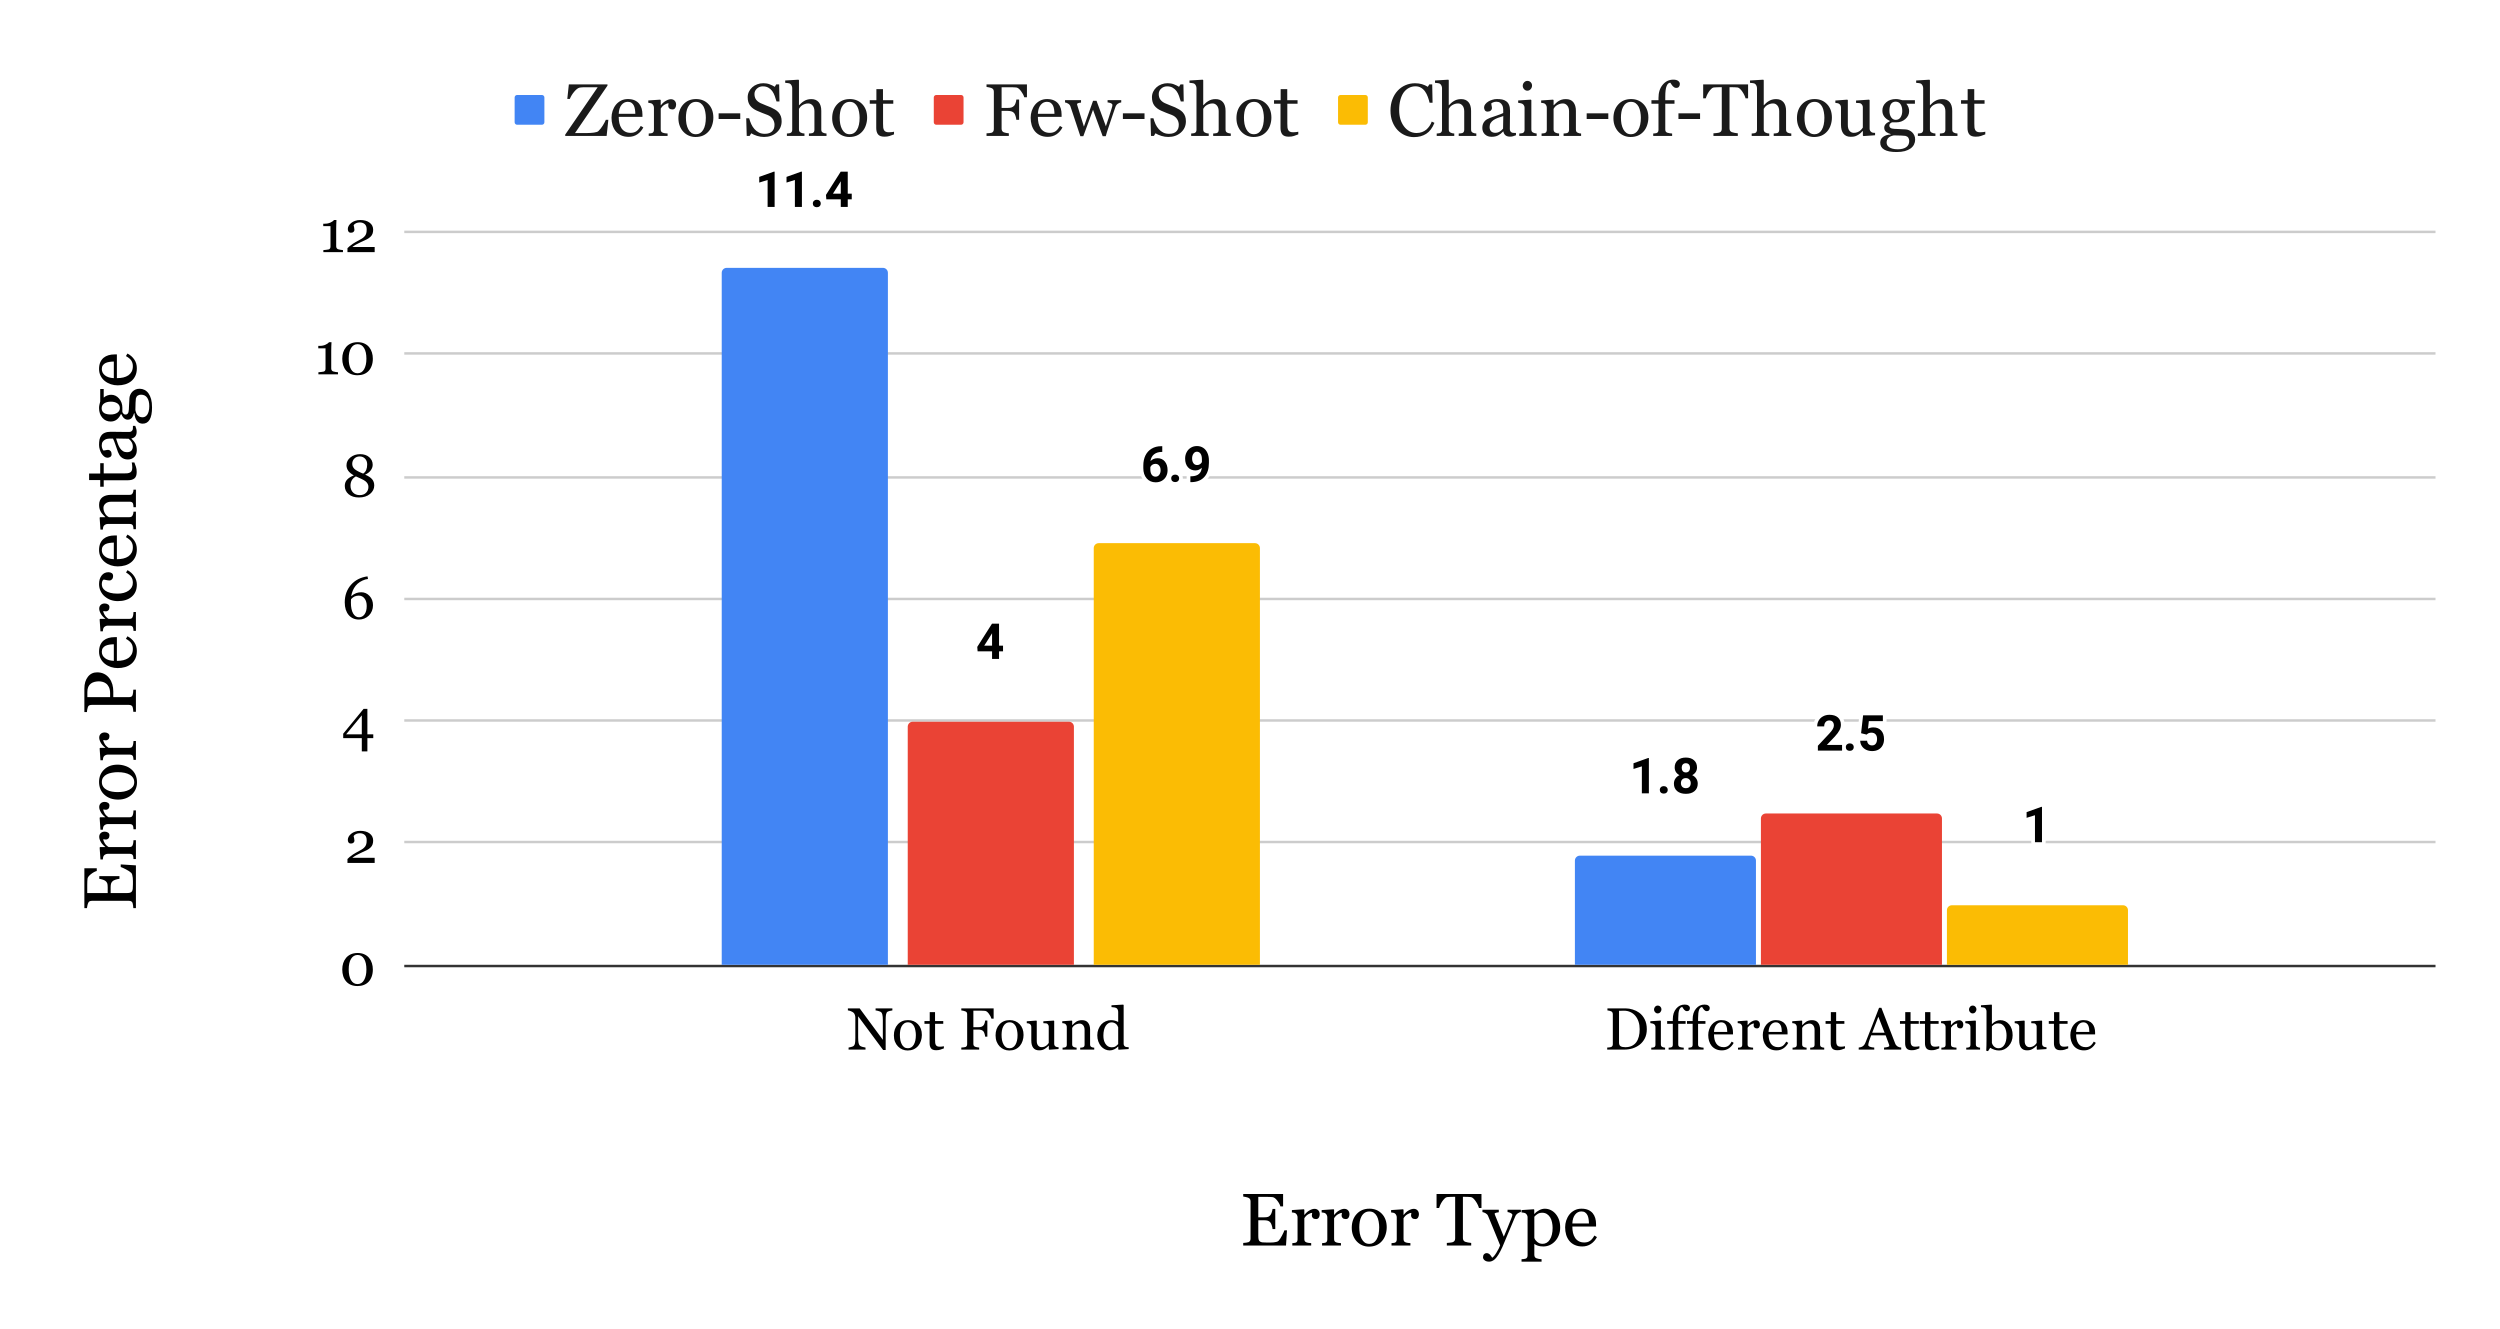 <svg version="1.1" viewBox="0.0 0.0 1008.0 536.0" fill="none" stroke="none" stroke-linecap="square" stroke-miterlimit="10" width="1008" height="536" xmlns:xlink="http://www.w3.org/1999/xlink" xmlns="http://www.w3.org/2000/svg"><path fill="#ffffff" d="M0 0L1008.0 0L1008.0 536.0L0 536.0L0 0Z" fill-rule="nonzero"/><path stroke="#333333" stroke-width="1.0" stroke-linecap="butt" d="M163.5 389.5L981.5 389.5" fill-rule="nonzero"/><path stroke="#cccccc" stroke-width="1.0" stroke-linecap="butt" d="M163.5 339.5L981.5 339.5" fill-rule="nonzero"/><path stroke="#cccccc" stroke-width="1.0" stroke-linecap="butt" d="M163.5 290.5L981.5 290.5" fill-rule="nonzero"/><path stroke="#cccccc" stroke-width="1.0" stroke-linecap="butt" d="M163.5 241.5L981.5 241.5" fill-rule="nonzero"/><path stroke="#cccccc" stroke-width="1.0" stroke-linecap="butt" d="M163.5 192.5L981.5 192.5" fill-rule="nonzero"/><path stroke="#cccccc" stroke-width="1.0" stroke-linecap="butt" d="M163.5 142.5L981.5 142.5" fill-rule="nonzero"/><path stroke="#cccccc" stroke-width="1.0" stroke-linecap="butt" d="M163.5 93.5L981.5 93.5" fill-rule="nonzero"/><clipPath id="id_0"><path d="M163.8 93.667L981.2 93.667L981.2 389.2L163.8 389.2L163.8 93.667Z" clip-rule="nonzero"/></clipPath><path stroke="#000000" stroke-width="8.0" stroke-linecap="butt" stroke-opacity="0.0" clip-path="url(#id_0)" d="M358.0 389.0L291.0 389.0L291.0 110.0C291.0 108.895 291.895 108.0 293.0 108.0L356.0 108.0C357.105 108.0 358.0 108.895 358.0 110.0Z" fill-rule="nonzero"/><path fill="#4285f4" clip-path="url(#id_0)" d="M358.0 389.0L291.0 389.0L291.0 110.0C291.0 108.895 291.895 108.0 293.0 108.0L356.0 108.0C357.105 108.0 358.0 108.895 358.0 110.0Z" fill-rule="nonzero"/><path stroke="#000000" stroke-width="2.0" stroke-linecap="butt" stroke-opacity="0.0" clip-path="url(#id_0)" d="M708.0 389.0L635.0 389.0L635.0 347.0C635.0 345.895 635.895 345.0 637.0 345.0L706.0 345.0C707.105 345.0 708.0 345.895 708.0 347.0Z" fill-rule="nonzero"/><path fill="#4285f4" clip-path="url(#id_0)" d="M708.0 389.0L635.0 389.0L635.0 347.0C635.0 345.895 635.895 345.0 637.0 345.0L706.0 345.0C707.105 345.0 708.0 345.895 708.0 347.0Z" fill-rule="nonzero"/><path stroke="#000000" stroke-width="8.0" stroke-linecap="butt" stroke-opacity="0.0" clip-path="url(#id_0)" d="M433.0 389.0L366.0 389.0L366.0 293.0C366.0 291.895 366.895 291.0 368.0 291.0L431.0 291.0C432.105 291.0 433.0 291.895 433.0 293.0Z" fill-rule="nonzero"/><path fill="#ea4335" clip-path="url(#id_0)" d="M433.0 389.0L366.0 389.0L366.0 293.0C366.0 291.895 366.895 291.0 368.0 291.0L431.0 291.0C432.105 291.0 433.0 291.895 433.0 293.0Z" fill-rule="nonzero"/><path stroke="#000000" stroke-width="2.0" stroke-linecap="butt" stroke-opacity="0.0" clip-path="url(#id_0)" d="M783.0 389.0L710.0 389.0L710.0 330.0C710.0 328.895 710.895 328.0 712.0 328.0L781.0 328.0C782.105 328.0 783.0 328.895 783.0 330.0Z" fill-rule="nonzero"/><path fill="#ea4335" clip-path="url(#id_0)" d="M783.0 389.0L710.0 389.0L710.0 330.0C710.0 328.895 710.895 328.0 712.0 328.0L781.0 328.0C782.105 328.0 783.0 328.895 783.0 330.0Z" fill-rule="nonzero"/><path stroke="#000000" stroke-width="8.0" stroke-linecap="butt" stroke-opacity="0.0" clip-path="url(#id_0)" d="M508.0 389.0L441.0 389.0L441.0 221.0C441.0 219.895 441.895 219.0 443.0 219.0L506.0 219.0C507.105 219.0 508.0 219.895 508.0 221.0Z" fill-rule="nonzero"/><path fill="#fbbc04" clip-path="url(#id_0)" d="M508.0 389.0L441.0 389.0L441.0 221.0C441.0 219.895 441.895 219.0 443.0 219.0L506.0 219.0C507.105 219.0 508.0 219.895 508.0 221.0Z" fill-rule="nonzero"/><path stroke="#000000" stroke-width="2.0" stroke-linecap="butt" stroke-opacity="0.0" clip-path="url(#id_0)" d="M858.0 389.0L785.0 389.0L785.0 367.0C785.0 365.895 785.895 365.0 787.0 365.0L856.0 365.0C857.105 365.0 858.0 365.895 858.0 367.0Z" fill-rule="nonzero"/><path fill="#fbbc04" clip-path="url(#id_0)" d="M858.0 389.0L785.0 389.0L785.0 367.0C785.0 365.895 785.895 365.0 787.0 365.0L856.0 365.0C857.105 365.0 858.0 365.895 858.0 367.0Z" fill-rule="nonzero"/><path stroke="#ffffff" stroke-width="3.0" stroke-linejoin="round" stroke-linecap="round" d="M312.328 83.443L309.5 83.443L309.5 72.568L306.125 73.615L306.125 71.318L312.016 69.209L312.328 69.209L312.328 83.443ZM323.328 83.443L320.5 83.443L320.5 72.568L317.125 73.615L317.125 71.318L323.016 69.209L323.328 69.209L323.328 83.443ZM327.734 82.053Q327.734 81.381 328.188 80.959Q328.641 80.537 329.328 80.537Q330.016 80.537 330.469 80.959Q330.922 81.381 330.922 82.053Q330.922 82.725 330.469 83.146Q330.031 83.553 329.328 83.553Q328.625 83.553 328.172 83.146Q327.734 82.725 327.734 82.053ZM341.812 78.084L343.422 78.084L343.422 80.365L341.812 80.365L341.812 83.443L339.0 83.443L339.0 80.365L333.172 80.365L333.031 78.584L338.969 69.225L341.812 69.225L341.812 78.084ZM335.844 78.084L339.0 78.084L339.0 73.068L338.812 73.396L335.844 78.084Z" fill-rule="nonzero"/><path fill="#000000" d="M312.328 83.443L309.5 83.443L309.5 72.568L306.125 73.615L306.125 71.318L312.016 69.209L312.328 69.209L312.328 83.443ZM323.328 83.443L320.5 83.443L320.5 72.568L317.125 73.615L317.125 71.318L323.016 69.209L323.328 69.209L323.328 83.443ZM327.734 82.053Q327.734 81.381 328.188 80.959Q328.641 80.537 329.328 80.537Q330.016 80.537 330.469 80.959Q330.922 81.381 330.922 82.053Q330.922 82.725 330.469 83.146Q330.031 83.553 329.328 83.553Q328.625 83.553 328.172 83.146Q327.734 82.725 327.734 82.053ZM341.812 78.084L343.422 78.084L343.422 80.365L341.812 80.365L341.812 83.443L339.0 83.443L339.0 80.365L333.172 80.365L333.031 78.584L338.969 69.225L341.812 69.225L341.812 78.084ZM335.844 78.084L339.0 78.084L339.0 73.068L338.812 73.396L335.844 78.084Z" fill-rule="nonzero"/><path stroke="#ffffff" stroke-width="3.0" stroke-linejoin="round" stroke-linecap="round" d="M664.828 319.87L662.0 319.87L662.0 308.995L658.625 310.042L658.625 307.745L664.516 305.636L664.828 305.636L664.828 319.87ZM669.234 318.479Q669.234 317.808 669.688 317.386Q670.141 316.964 670.828 316.964Q671.516 316.964 671.969 317.386Q672.422 317.808 672.422 318.479Q672.422 319.151 671.969 319.573Q671.531 319.979 670.828 319.979Q670.125 319.979 669.672 319.573Q669.234 319.151 669.234 318.479ZM684.234 309.433Q684.234 310.464 683.719 311.276Q683.203 312.073 682.297 312.542Q683.328 313.042 683.922 313.917Q684.531 314.792 684.531 315.979Q684.531 317.87 683.234 318.979Q681.953 320.073 679.734 320.073Q677.531 320.073 676.219 318.964Q674.922 317.854 674.922 315.979Q674.922 314.792 675.531 313.917Q676.141 313.026 677.172 312.542Q676.25 312.073 675.734 311.276Q675.234 310.464 675.234 309.433Q675.234 307.62 676.438 306.542Q677.656 305.448 679.734 305.448Q681.797 305.448 683.016 306.526Q684.234 307.589 684.234 309.433ZM681.703 315.761Q681.703 314.839 681.156 314.292Q680.625 313.729 679.719 313.729Q678.828 313.729 678.281 314.276Q677.75 314.823 677.75 315.761Q677.75 316.683 678.281 317.245Q678.812 317.792 679.75 317.792Q680.656 317.792 681.172 317.261Q681.703 316.714 681.703 315.761ZM681.406 309.573Q681.406 308.729 680.969 308.229Q680.531 307.729 679.734 307.729Q678.938 307.729 678.5 308.229Q678.062 308.714 678.062 309.573Q678.062 310.417 678.5 310.933Q678.938 311.448 679.734 311.448Q680.547 311.448 680.969 310.933Q681.406 310.417 681.406 309.573Z" fill-rule="nonzero"/><path fill="#000000" d="M664.828 319.87L662.0 319.87L662.0 308.995L658.625 310.042L658.625 307.745L664.516 305.636L664.828 305.636L664.828 319.87ZM669.234 318.479Q669.234 317.808 669.688 317.386Q670.141 316.964 670.828 316.964Q671.516 316.964 671.969 317.386Q672.422 317.808 672.422 318.479Q672.422 319.151 671.969 319.573Q671.531 319.979 670.828 319.979Q670.125 319.979 669.672 319.573Q669.234 319.151 669.234 318.479ZM684.234 309.433Q684.234 310.464 683.719 311.276Q683.203 312.073 682.297 312.542Q683.328 313.042 683.922 313.917Q684.531 314.792 684.531 315.979Q684.531 317.87 683.234 318.979Q681.953 320.073 679.734 320.073Q677.531 320.073 676.219 318.964Q674.922 317.854 674.922 315.979Q674.922 314.792 675.531 313.917Q676.141 313.026 677.172 312.542Q676.25 312.073 675.734 311.276Q675.234 310.464 675.234 309.433Q675.234 307.62 676.438 306.542Q677.656 305.448 679.734 305.448Q681.797 305.448 683.016 306.526Q684.234 307.589 684.234 309.433ZM681.703 315.761Q681.703 314.839 681.156 314.292Q680.625 313.729 679.719 313.729Q678.828 313.729 678.281 314.276Q677.75 314.823 677.75 315.761Q677.75 316.683 678.281 317.245Q678.812 317.792 679.75 317.792Q680.656 317.792 681.172 317.261Q681.703 316.714 681.703 315.761ZM681.406 309.573Q681.406 308.729 680.969 308.229Q680.531 307.729 679.734 307.729Q678.938 307.729 678.5 308.229Q678.062 308.714 678.062 309.573Q678.062 310.417 678.5 310.933Q678.938 311.448 679.734 311.448Q680.547 311.448 680.969 310.933Q681.406 310.417 681.406 309.573Z" fill-rule="nonzero"/><path stroke="#ffffff" stroke-width="3.0" stroke-linejoin="round" stroke-linecap="round" d="M402.812 260.33L404.422 260.33L404.422 262.611L402.812 262.611L402.812 265.689L400.0 265.689L400.0 262.611L394.172 262.611L394.031 260.83L399.969 251.47L402.812 251.47L402.812 260.33ZM396.844 260.33L400.0 260.33L400.0 255.314L399.812 255.642L396.844 260.33Z" fill-rule="nonzero"/><path fill="#000000" d="M402.812 260.33L404.422 260.33L404.422 262.611L402.812 262.611L402.812 265.689L400.0 265.689L400.0 262.611L394.172 262.611L394.031 260.83L399.969 251.47L402.812 251.47L402.812 260.33ZM396.844 260.33L400.0 260.33L400.0 255.314L399.812 255.642L396.844 260.33Z" fill-rule="nonzero"/><path stroke="#ffffff" stroke-width="3.0" stroke-linejoin="round" stroke-linecap="round" d="M742.719 302.631L732.969 302.631L732.969 300.693L737.562 295.787Q738.516 294.756 738.969 293.99Q739.422 293.209 739.422 292.521Q739.422 291.568 738.938 291.037Q738.469 290.49 737.578 290.49Q736.625 290.49 736.062 291.146Q735.516 291.802 735.516 292.881L732.688 292.881Q732.688 291.584 733.297 290.521Q733.922 289.443 735.047 288.834Q736.188 288.209 737.625 288.209Q739.828 288.209 741.031 289.271Q742.25 290.318 742.25 292.256Q742.25 293.302 741.703 294.396Q741.156 295.49 739.828 296.943L736.594 300.349L742.719 300.349L742.719 302.631ZM744.234 301.24Q744.234 300.568 744.688 300.146Q745.141 299.724 745.828 299.724Q746.516 299.724 746.969 300.146Q747.422 300.568 747.422 301.24Q747.422 301.912 746.969 302.334Q746.531 302.74 745.828 302.74Q745.125 302.74 744.672 302.334Q744.234 301.912 744.234 301.24ZM750.391 295.631L751.203 288.412L759.172 288.412L759.172 290.771L753.516 290.771L753.172 293.818Q754.172 293.287 755.312 293.287Q757.344 293.287 758.484 294.552Q759.641 295.802 759.641 298.068Q759.641 299.443 759.062 300.537Q758.484 301.631 757.391 302.24Q756.312 302.834 754.844 302.834Q753.547 302.834 752.438 302.318Q751.344 301.787 750.703 300.834Q750.062 299.881 750.031 298.677L752.812 298.677Q752.906 299.568 753.438 300.068Q753.969 300.552 754.828 300.552Q755.781 300.552 756.297 299.865Q756.828 299.177 756.828 297.912Q756.828 296.709 756.219 296.068Q755.625 295.412 754.531 295.412Q753.531 295.412 752.906 295.943L752.641 296.193L750.391 295.631Z" fill-rule="nonzero"/><path fill="#000000" d="M742.719 302.631L732.969 302.631L732.969 300.693L737.562 295.787Q738.516 294.756 738.969 293.99Q739.422 293.209 739.422 292.521Q739.422 291.568 738.938 291.037Q738.469 290.49 737.578 290.49Q736.625 290.49 736.062 291.146Q735.516 291.802 735.516 292.881L732.688 292.881Q732.688 291.584 733.297 290.521Q733.922 289.443 735.047 288.834Q736.188 288.209 737.625 288.209Q739.828 288.209 741.031 289.271Q742.25 290.318 742.25 292.256Q742.25 293.302 741.703 294.396Q741.156 295.49 739.828 296.943L736.594 300.349L742.719 300.349L742.719 302.631ZM744.234 301.24Q744.234 300.568 744.688 300.146Q745.141 299.724 745.828 299.724Q746.516 299.724 746.969 300.146Q747.422 300.568 747.422 301.24Q747.422 301.912 746.969 302.334Q746.531 302.74 745.828 302.74Q745.125 302.74 744.672 302.334Q744.234 301.912 744.234 301.24ZM750.391 295.631L751.203 288.412L759.172 288.412L759.172 290.771L753.516 290.771L753.172 293.818Q754.172 293.287 755.312 293.287Q757.344 293.287 758.484 294.552Q759.641 295.802 759.641 298.068Q759.641 299.443 759.062 300.537Q758.484 301.631 757.391 302.24Q756.312 302.834 754.844 302.834Q753.547 302.834 752.438 302.318Q751.344 301.787 750.703 300.834Q750.062 299.881 750.031 298.677L752.812 298.677Q752.906 299.568 753.438 300.068Q753.969 300.552 754.828 300.552Q755.781 300.552 756.297 299.865Q756.828 299.177 756.828 297.912Q756.828 296.709 756.219 296.068Q755.625 295.412 754.531 295.412Q753.531 295.412 752.906 295.943L752.641 296.193L750.391 295.631Z" fill-rule="nonzero"/><path stroke="#ffffff" stroke-width="3.0" stroke-linejoin="round" stroke-linecap="round" d="M468.625 179.909L468.625 182.221L468.344 182.221Q466.438 182.253 465.266 183.221Q464.109 184.19 463.875 185.909Q465.0 184.753 466.734 184.753Q468.578 184.753 469.672 186.081Q470.766 187.409 470.766 189.581Q470.766 190.971 470.172 192.096Q469.578 193.206 468.469 193.846Q467.375 194.471 465.984 194.471Q463.734 194.471 462.359 192.909Q460.984 191.331 460.984 188.737L460.984 187.721Q460.984 185.393 461.844 183.628Q462.719 181.862 464.359 180.893Q466.0 179.909 468.156 179.909L468.625 179.909ZM465.875 187.018Q465.188 187.018 464.625 187.378Q464.078 187.737 463.812 188.315L463.812 189.175Q463.812 190.596 464.359 191.393Q464.922 192.19 465.922 192.19Q466.844 192.19 467.391 191.471Q467.953 190.753 467.953 189.612Q467.953 188.44 467.391 187.737Q466.828 187.018 465.875 187.018ZM472.234 192.878Q472.234 192.206 472.688 191.784Q473.141 191.362 473.828 191.362Q474.516 191.362 474.969 191.784Q475.422 192.206 475.422 192.878Q475.422 193.55 474.969 193.971Q474.531 194.378 473.828 194.378Q473.125 194.378 472.672 193.971Q472.234 193.55 472.234 192.878ZM484.562 188.581Q483.469 189.675 481.984 189.675Q480.109 189.675 478.969 188.378Q477.844 187.081 477.844 184.878Q477.844 183.487 478.453 182.331Q479.062 181.159 480.156 180.503Q481.25 179.846 482.609 179.846Q484.016 179.846 485.109 180.55Q486.203 181.253 486.812 182.581Q487.422 183.893 487.438 185.596L487.438 186.643Q487.438 190.19 485.656 192.221Q483.891 194.253 480.656 194.393L479.953 194.409L479.953 192.05L480.578 192.034Q484.266 191.878 484.562 188.581ZM482.688 187.503Q483.375 187.503 483.859 187.159Q484.359 186.8 484.609 186.315L484.609 185.143Q484.609 183.706 484.062 182.925Q483.516 182.128 482.594 182.128Q481.75 182.128 481.203 182.909Q480.656 183.675 480.656 184.846Q480.656 186.018 481.188 186.768Q481.719 187.503 482.688 187.503Z" fill-rule="nonzero"/><path fill="#000000" d="M468.625 179.909L468.625 182.221L468.344 182.221Q466.438 182.253 465.266 183.221Q464.109 184.19 463.875 185.909Q465.0 184.753 466.734 184.753Q468.578 184.753 469.672 186.081Q470.766 187.409 470.766 189.581Q470.766 190.971 470.172 192.096Q469.578 193.206 468.469 193.846Q467.375 194.471 465.984 194.471Q463.734 194.471 462.359 192.909Q460.984 191.331 460.984 188.737L460.984 187.721Q460.984 185.393 461.844 183.628Q462.719 181.862 464.359 180.893Q466.0 179.909 468.156 179.909L468.625 179.909ZM465.875 187.018Q465.188 187.018 464.625 187.378Q464.078 187.737 463.812 188.315L463.812 189.175Q463.812 190.596 464.359 191.393Q464.922 192.19 465.922 192.19Q466.844 192.19 467.391 191.471Q467.953 190.753 467.953 189.612Q467.953 188.44 467.391 187.737Q466.828 187.018 465.875 187.018ZM472.234 192.878Q472.234 192.206 472.688 191.784Q473.141 191.362 473.828 191.362Q474.516 191.362 474.969 191.784Q475.422 192.206 475.422 192.878Q475.422 193.55 474.969 193.971Q474.531 194.378 473.828 194.378Q473.125 194.378 472.672 193.971Q472.234 193.55 472.234 192.878ZM484.562 188.581Q483.469 189.675 481.984 189.675Q480.109 189.675 478.969 188.378Q477.844 187.081 477.844 184.878Q477.844 183.487 478.453 182.331Q479.062 181.159 480.156 180.503Q481.25 179.846 482.609 179.846Q484.016 179.846 485.109 180.55Q486.203 181.253 486.812 182.581Q487.422 183.893 487.438 185.596L487.438 186.643Q487.438 190.19 485.656 192.221Q483.891 194.253 480.656 194.393L479.953 194.409L479.953 192.05L480.578 192.034Q484.266 191.878 484.562 188.581ZM482.688 187.503Q483.375 187.503 483.859 187.159Q484.359 186.8 484.609 186.315L484.609 185.143Q484.609 183.706 484.062 182.925Q483.516 182.128 482.594 182.128Q481.75 182.128 481.203 182.909Q480.656 183.675 480.656 184.846Q480.656 186.018 481.188 186.768Q481.719 187.503 482.688 187.503Z" fill-rule="nonzero"/><path stroke="#ffffff" stroke-width="3.0" stroke-linejoin="round" stroke-linecap="round" d="M823.328 339.572L820.5 339.572L820.5 328.697L817.125 329.744L817.125 327.447L823.016 325.338L823.328 325.338L823.328 339.572Z" fill-rule="nonzero"/><path fill="#000000" d="M823.328 339.572L820.5 339.572L820.5 328.697L817.125 329.744L817.125 327.447L823.016 325.338L823.328 325.338L823.328 339.572Z" fill-rule="nonzero"/><path fill="#000000" d="M518.906 496.075L518.516 502.2L501.266 502.2L501.266 501.153Q501.703 501.137 502.438 501.044Q503.172 500.934 503.391 500.841Q503.859 500.622 504.031 500.278Q504.219 499.919 504.219 499.372L504.219 484.434Q504.219 483.95 504.047 483.575Q503.891 483.2 503.391 482.966Q502.984 482.778 502.312 482.637Q501.656 482.481 501.266 482.45L501.266 481.419L517.344 481.419L517.344 486.419L516.25 486.419Q515.953 485.309 514.969 484.059Q514.0 482.809 513.125 482.684Q512.672 482.622 512.031 482.606Q511.406 482.575 510.609 482.575L507.344 482.575L507.344 490.825L509.688 490.825Q510.812 490.825 511.328 490.622Q511.844 490.403 512.25 489.903Q512.562 489.481 512.781 488.778Q513.016 488.059 513.094 487.434L514.188 487.434L514.188 495.559L513.094 495.559Q513.031 494.856 512.781 494.075Q512.531 493.294 512.25 492.934Q511.797 492.372 511.219 492.2Q510.641 492.012 509.688 492.012L507.344 492.012L507.344 498.262Q507.344 499.2 507.469 499.747Q507.609 500.278 507.984 500.559Q508.359 500.841 509.016 500.919Q509.688 500.997 510.906 500.997Q511.375 500.997 512.172 500.997Q512.969 500.997 513.5 500.934Q514.062 500.887 514.656 500.731Q515.25 500.575 515.5 500.309Q516.172 499.606 516.906 498.184Q517.656 496.747 517.859 496.075L518.906 496.075ZM532.109 489.622Q532.109 490.356 531.734 490.95Q531.375 491.528 530.625 491.528Q529.797 491.528 529.359 491.106Q528.938 490.669 528.938 490.153Q528.938 489.841 528.984 489.575Q529.031 489.309 529.078 489.044Q528.391 489.044 527.469 489.606Q526.547 490.153 525.906 491.184L525.906 499.591Q525.906 500.106 526.094 500.434Q526.297 500.747 526.719 500.903Q527.094 501.059 527.672 501.137Q528.25 501.2 528.672 501.231L528.672 502.2L521.062 502.2L521.062 501.231Q521.391 501.2 521.75 501.169Q522.109 501.137 522.375 501.059Q522.781 500.919 522.969 500.591Q523.172 500.262 523.172 499.731L523.172 490.825Q523.172 490.356 522.953 489.919Q522.75 489.481 522.375 489.216Q522.094 489.044 521.703 488.966Q521.328 488.887 520.891 488.856L520.891 487.903L525.703 487.575L525.906 487.778L525.906 489.825L525.984 489.825Q526.891 488.637 528.0 488.028Q529.109 487.403 530.031 487.403Q530.953 487.403 531.531 488.012Q532.109 488.606 532.109 489.622ZM544.109 489.622Q544.109 490.356 543.734 490.95Q543.375 491.528 542.625 491.528Q541.797 491.528 541.359 491.106Q540.938 490.669 540.938 490.153Q540.938 489.841 540.984 489.575Q541.031 489.309 541.078 489.044Q540.391 489.044 539.469 489.606Q538.547 490.153 537.906 491.184L537.906 499.591Q537.906 500.106 538.094 500.434Q538.297 500.747 538.719 500.903Q539.094 501.059 539.672 501.137Q540.25 501.2 540.672 501.231L540.672 502.2L533.062 502.2L533.062 501.231Q533.391 501.2 533.75 501.169Q534.109 501.137 534.375 501.059Q534.781 500.919 534.969 500.591Q535.172 500.262 535.172 499.731L535.172 490.825Q535.172 490.356 534.953 489.919Q534.75 489.481 534.375 489.216Q534.094 489.044 533.703 488.966Q533.328 488.887 532.891 488.856L532.891 487.903L537.703 487.575L537.906 487.778L537.906 489.825L537.984 489.825Q538.891 488.637 540.0 488.028Q541.109 487.403 542.031 487.403Q542.953 487.403 543.531 488.012Q544.109 488.606 544.109 489.622ZM559.125 494.825Q559.125 496.356 558.641 497.825Q558.172 499.294 557.266 500.325Q556.266 501.497 554.922 502.075Q553.594 502.637 551.938 502.637Q550.562 502.637 549.312 502.122Q548.078 501.606 547.109 500.606Q546.156 499.622 545.594 498.216Q545.031 496.794 545.031 495.044Q545.031 491.653 547.0 489.497Q548.969 487.341 552.156 487.341Q555.188 487.341 557.156 489.387Q559.125 491.434 559.125 494.825ZM556.094 494.856Q556.094 493.762 555.875 492.544Q555.656 491.309 555.219 490.466Q554.75 489.559 553.984 489.012Q553.234 488.466 552.125 488.466Q551.0 488.466 550.203 489.028Q549.406 489.575 548.906 490.544Q548.438 491.434 548.25 492.575Q548.062 493.716 548.062 494.794Q548.062 496.2 548.281 497.387Q548.516 498.575 549.016 499.512Q549.516 500.45 550.266 500.997Q551.016 501.528 552.125 501.528Q553.969 501.528 555.031 499.762Q556.094 497.981 556.094 494.856ZM572.109 489.622Q572.109 490.356 571.734 490.95Q571.375 491.528 570.625 491.528Q569.797 491.528 569.359 491.106Q568.938 490.669 568.938 490.153Q568.938 489.841 568.984 489.575Q569.031 489.309 569.078 489.044Q568.391 489.044 567.469 489.606Q566.547 490.153 565.906 491.184L565.906 499.591Q565.906 500.106 566.094 500.434Q566.297 500.747 566.719 500.903Q567.094 501.059 567.672 501.137Q568.25 501.2 568.672 501.231L568.672 502.2L561.062 502.2L561.062 501.231Q561.391 501.2 561.75 501.169Q562.109 501.137 562.375 501.059Q562.781 500.919 562.969 500.591Q563.172 500.262 563.172 499.731L563.172 490.825Q563.172 490.356 562.953 489.919Q562.75 489.481 562.375 489.216Q562.094 489.044 561.703 488.966Q561.328 488.887 560.891 488.856L560.891 487.903L565.703 487.575L565.906 487.778L565.906 489.825L565.984 489.825Q566.891 488.637 568.0 488.028Q569.109 487.403 570.031 487.403Q570.953 487.403 571.531 488.012Q572.109 488.606 572.109 489.622ZM597.328 487.059L596.312 487.059Q596.188 486.528 595.844 485.809Q595.5 485.075 595.062 484.434Q594.625 483.762 594.109 483.262Q593.594 482.747 593.109 482.669Q592.656 482.622 591.969 482.591Q591.281 482.559 590.688 482.559L589.844 482.559L589.844 499.184Q589.844 499.669 590.047 500.075Q590.25 500.466 590.766 500.684Q591.031 500.794 591.875 500.966Q592.719 501.137 593.188 501.153L593.188 502.2L583.359 502.2L583.359 501.153Q583.781 501.137 584.609 501.044Q585.453 500.95 585.781 500.825Q586.266 500.637 586.484 500.278Q586.719 499.919 586.719 499.309L586.719 482.559L585.875 482.559Q585.422 482.559 584.734 482.591Q584.062 482.606 583.453 482.669Q582.969 482.731 582.453 483.262Q581.938 483.778 581.484 484.434Q581.047 485.091 580.703 485.841Q580.375 486.575 580.25 487.059L579.219 487.059L579.219 481.419L597.328 481.419L597.328 487.059ZM597.953 506.919Q597.953 506.184 598.359 505.716Q598.766 505.262 599.359 505.262Q599.828 505.262 600.156 505.434Q600.5 505.606 600.766 505.887Q600.984 506.106 601.234 506.481Q601.484 506.872 601.641 507.122Q602.359 506.731 603.375 505.059Q604.406 503.387 604.859 502.122Q603.469 498.653 602.328 495.919Q601.203 493.169 599.984 490.247Q599.703 489.575 599.031 489.2Q598.375 488.825 597.719 488.716L597.719 487.762L604.312 487.762L604.312 488.778Q603.875 488.794 603.25 488.966Q602.641 489.137 602.641 489.356Q602.641 489.434 602.703 489.653Q602.781 489.856 602.859 490.075Q603.422 491.528 604.562 494.262Q605.703 496.981 606.328 498.622Q607.0 497.059 607.703 495.387Q608.422 493.7 609.297 491.419Q609.391 491.137 609.578 490.653Q609.781 490.153 609.781 489.809Q609.781 489.419 609.109 489.091Q608.438 488.762 607.844 488.7L607.844 487.762L613.203 487.762L613.203 488.669Q612.766 488.731 612.047 489.169Q611.328 489.606 610.984 490.387Q609.234 494.434 607.875 497.762Q606.531 501.091 605.828 502.653Q604.906 504.7 604.172 505.856Q603.453 507.012 602.766 507.669Q602.094 508.278 601.531 508.481Q600.984 508.7 600.406 508.7Q599.266 508.7 598.609 508.153Q597.953 507.622 597.953 506.919ZM627.25 489.466Q628.125 490.497 628.594 491.856Q629.062 493.2 629.062 494.95Q629.062 496.669 628.484 498.091Q627.922 499.497 626.984 500.481Q626.016 501.497 624.812 502.044Q623.609 502.575 622.266 502.575Q620.953 502.575 620.109 502.278Q619.281 501.997 618.75 501.606L618.641 501.606L618.641 505.934Q618.641 506.466 618.844 506.809Q619.047 507.169 619.469 507.325Q619.828 507.466 620.469 507.591Q621.125 507.716 621.562 507.716L621.562 508.7L613.484 508.7L613.484 507.716Q613.938 507.7 614.359 507.653Q614.781 507.606 615.125 507.497Q615.562 507.356 615.734 506.981Q615.922 506.622 615.922 506.122L615.922 490.762Q615.922 490.325 615.688 489.919Q615.469 489.497 615.125 489.247Q614.859 489.075 614.391 488.981Q613.922 488.887 613.484 488.856L613.484 487.903L618.406 487.575L618.609 487.762L618.609 489.387L618.734 489.419Q619.484 488.528 620.609 487.95Q621.75 487.356 622.859 487.356Q624.203 487.356 625.328 487.934Q626.453 488.497 627.25 489.466ZM624.859 499.856Q625.453 498.95 625.734 497.747Q626.016 496.544 626.016 495.059Q626.016 493.981 625.781 492.856Q625.547 491.731 625.047 490.887Q624.547 490.044 623.734 489.512Q622.938 488.981 621.797 488.981Q620.719 488.981 619.953 489.466Q619.203 489.934 618.641 490.591L618.641 499.137Q618.766 499.528 619.062 499.966Q619.375 500.387 619.734 500.684Q620.188 501.059 620.719 501.294Q621.25 501.512 622.016 501.512Q622.828 501.512 623.594 501.091Q624.359 500.653 624.859 499.856ZM643.891 498.794Q642.984 500.528 641.453 501.559Q639.938 502.575 637.953 502.575Q636.219 502.575 634.906 501.966Q633.594 501.356 632.734 500.294Q631.891 499.247 631.469 497.841Q631.062 496.434 631.062 494.856Q631.062 493.45 631.5 492.106Q631.953 490.747 632.812 489.653Q633.641 488.622 634.875 487.981Q636.125 487.341 637.656 487.341Q639.25 487.341 640.375 487.841Q641.5 488.341 642.203 489.2Q642.875 490.028 643.203 491.137Q643.531 492.247 643.531 493.559L643.531 494.528L633.969 494.528Q633.969 495.95 634.234 497.106Q634.516 498.262 635.094 499.137Q635.672 499.981 636.594 500.481Q637.516 500.966 638.797 500.966Q640.094 500.966 641.031 500.356Q641.984 499.747 642.859 498.169L643.891 498.794ZM640.656 493.294Q640.656 492.466 640.516 491.528Q640.375 490.591 640.062 489.966Q639.734 489.294 639.141 488.872Q638.562 488.45 637.625 488.45Q636.094 488.45 635.078 489.731Q634.062 491.012 633.969 493.294L640.656 493.294Z" fill-rule="nonzero"/><path fill="#000000" d="M48.675 348.527L54.8 348.918L54.8 366.168L53.753 366.168Q53.738 365.73 53.644 364.996Q53.534 364.261 53.441 364.043Q53.222 363.574 52.878 363.402Q52.519 363.215 51.972 363.215L37.034 363.215Q36.55 363.215 36.175 363.386Q35.8 363.543 35.566 364.043Q35.378 364.449 35.238 365.121Q35.081 365.777 35.05 366.168L34.019 366.168L34.019 350.09L39.019 350.09L39.019 351.183Q37.909 351.48 36.659 352.465Q35.409 353.433 35.284 354.308Q35.222 354.761 35.206 355.402Q35.175 356.027 35.175 356.824L35.175 360.09L43.425 360.09L43.425 357.746Q43.425 356.621 43.222 356.105Q43.003 355.59 42.503 355.183Q42.081 354.871 41.378 354.652Q40.659 354.418 40.034 354.34L40.034 353.246L48.159 353.246L48.159 354.34Q47.456 354.402 46.675 354.652Q45.894 354.902 45.534 355.183Q44.972 355.636 44.8 356.215Q44.613 356.793 44.613 357.746L44.613 360.09L50.863 360.09Q51.8 360.09 52.347 359.965Q52.878 359.824 53.159 359.449Q53.441 359.074 53.519 358.418Q53.597 357.746 53.597 356.527Q53.597 356.058 53.597 355.261Q53.597 354.465 53.534 353.933Q53.488 353.371 53.331 352.777Q53.175 352.183 52.909 351.933Q52.206 351.261 50.784 350.527Q49.347 349.777 48.675 349.574L48.675 348.527ZM42.222 335.324Q42.956 335.324 43.55 335.699Q44.128 336.058 44.128 336.808Q44.128 337.636 43.706 338.074Q43.269 338.496 42.753 338.496Q42.441 338.496 42.175 338.449Q41.909 338.402 41.644 338.355Q41.644 339.043 42.206 339.965Q42.753 340.886 43.784 341.527L52.191 341.527Q52.706 341.527 53.034 341.34Q53.347 341.136 53.503 340.715Q53.659 340.34 53.738 339.761Q53.8 339.183 53.831 338.761L54.8 338.761L54.8 346.371L53.831 346.371Q53.8 346.043 53.769 345.683Q53.738 345.324 53.659 345.058Q53.519 344.652 53.191 344.465Q52.863 344.261 52.331 344.261L43.425 344.261Q42.956 344.261 42.519 344.48Q42.081 344.683 41.816 345.058Q41.644 345.34 41.566 345.73Q41.488 346.105 41.456 346.543L40.503 346.543L40.175 341.73L40.378 341.527L42.425 341.527L42.425 341.449Q41.238 340.543 40.628 339.433Q40.003 338.324 40.003 337.402Q40.003 336.48 40.613 335.902Q41.206 335.324 42.222 335.324ZM42.222 323.324Q42.956 323.324 43.55 323.699Q44.128 324.058 44.128 324.808Q44.128 325.636 43.706 326.074Q43.269 326.496 42.753 326.496Q42.441 326.496 42.175 326.449Q41.909 326.402 41.644 326.355Q41.644 327.043 42.206 327.965Q42.753 328.886 43.784 329.527L52.191 329.527Q52.706 329.527 53.034 329.34Q53.347 329.136 53.503 328.715Q53.659 328.34 53.738 327.761Q53.8 327.183 53.831 326.761L54.8 326.761L54.8 334.371L53.831 334.371Q53.8 334.043 53.769 333.683Q53.738 333.324 53.659 333.058Q53.519 332.652 53.191 332.465Q52.863 332.261 52.331 332.261L43.425 332.261Q42.956 332.261 42.519 332.48Q42.081 332.683 41.816 333.058Q41.644 333.34 41.566 333.73Q41.488 334.105 41.456 334.543L40.503 334.543L40.175 329.73L40.378 329.527L42.425 329.527L42.425 329.449Q41.238 328.543 40.628 327.433Q40.003 326.324 40.003 325.402Q40.003 324.48 40.613 323.902Q41.206 323.324 42.222 323.324ZM47.425 308.308Q48.956 308.308 50.425 308.793Q51.894 309.261 52.925 310.168Q54.097 311.168 54.675 312.511Q55.238 313.84 55.238 315.496Q55.238 316.871 54.722 318.121Q54.206 319.355 53.206 320.324Q52.222 321.277 50.816 321.84Q49.394 322.402 47.644 322.402Q44.253 322.402 42.097 320.433Q39.941 318.465 39.941 315.277Q39.941 312.246 41.988 310.277Q44.034 308.308 47.425 308.308ZM47.456 311.34Q46.363 311.34 45.144 311.558Q43.909 311.777 43.066 312.215Q42.159 312.683 41.613 313.449Q41.066 314.199 41.066 315.308Q41.066 316.433 41.628 317.23Q42.175 318.027 43.144 318.527Q44.034 318.996 45.175 319.183Q46.316 319.371 47.394 319.371Q48.8 319.371 49.988 319.152Q51.175 318.918 52.113 318.418Q53.05 317.918 53.597 317.168Q54.128 316.418 54.128 315.308Q54.128 313.465 52.363 312.402Q50.581 311.34 47.456 311.34ZM42.222 295.324Q42.956 295.324 43.55 295.699Q44.128 296.058 44.128 296.808Q44.128 297.636 43.706 298.074Q43.269 298.496 42.753 298.496Q42.441 298.496 42.175 298.449Q41.909 298.402 41.644 298.355Q41.644 299.043 42.206 299.965Q42.753 300.886 43.784 301.527L52.191 301.527Q52.706 301.527 53.034 301.34Q53.347 301.136 53.503 300.715Q53.659 300.34 53.738 299.761Q53.8 299.183 53.831 298.761L54.8 298.761L54.8 306.371L53.831 306.371Q53.8 306.043 53.769 305.683Q53.738 305.324 53.659 305.058Q53.519 304.652 53.191 304.465Q52.863 304.261 52.331 304.261L43.425 304.261Q42.956 304.261 42.519 304.48Q42.081 304.683 41.816 305.058Q41.644 305.34 41.566 305.73Q41.488 306.105 41.456 306.543L40.503 306.543L40.175 301.73L40.378 301.527L42.425 301.527L42.425 301.449Q41.238 300.543 40.628 299.433Q40.003 298.324 40.003 297.402Q40.003 296.48 40.613 295.902Q41.206 295.324 42.222 295.324ZM39.144 271.09Q40.769 271.09 42.019 271.73Q43.269 272.371 44.097 273.496Q44.909 274.605 45.3 275.949Q45.675 277.277 45.675 278.761L45.675 281.09L51.972 281.09Q52.488 281.09 52.878 280.933Q53.269 280.761 53.472 280.23Q53.566 279.965 53.659 279.308Q53.738 278.636 53.753 278.074L54.8 278.074L54.8 286.996L53.753 286.996Q53.738 286.652 53.659 285.98Q53.581 285.308 53.472 285.043Q53.269 284.605 52.909 284.418Q52.55 284.215 51.972 284.215L36.972 284.215Q36.456 284.215 36.05 284.371Q35.644 284.511 35.441 285.043Q35.238 285.605 35.159 286.152Q35.081 286.699 35.05 287.105L34.019 287.105L34.019 277.605Q34.019 274.715 35.425 272.902Q36.816 271.09 39.144 271.09ZM42.691 275.543Q41.988 275.043 41.238 274.886Q40.472 274.715 39.878 274.715Q39.034 274.715 38.175 274.918Q37.316 275.121 36.659 275.605Q35.972 276.121 35.597 276.949Q35.222 277.777 35.222 279.027L35.222 281.09L44.394 281.09L44.394 279.605Q44.394 278.011 43.909 277.027Q43.425 276.043 42.691 275.543ZM51.394 256.543Q53.128 257.449 54.159 258.98Q55.175 260.496 55.175 262.48Q55.175 264.215 54.566 265.527Q53.956 266.84 52.894 267.699Q51.847 268.543 50.441 268.965Q49.034 269.371 47.456 269.371Q46.05 269.371 44.706 268.933Q43.347 268.48 42.253 267.621Q41.222 266.793 40.581 265.558Q39.941 264.308 39.941 262.777Q39.941 261.183 40.441 260.058Q40.941 258.933 41.8 258.23Q42.628 257.558 43.738 257.23Q44.847 256.902 46.159 256.902L47.128 256.902L47.128 266.465Q48.55 266.465 49.706 266.199Q50.863 265.918 51.738 265.34Q52.581 264.761 53.081 263.84Q53.566 262.918 53.566 261.636Q53.566 260.34 52.956 259.402Q52.347 258.449 50.769 257.574L51.394 256.543ZM45.894 259.777Q45.066 259.777 44.128 259.918Q43.191 260.058 42.566 260.371Q41.894 260.699 41.472 261.293Q41.05 261.871 41.05 262.808Q41.05 264.34 42.331 265.355Q43.613 266.371 45.894 266.465L45.894 259.777ZM42.222 243.324Q42.956 243.324 43.55 243.699Q44.128 244.058 44.128 244.808Q44.128 245.636 43.706 246.074Q43.269 246.496 42.753 246.496Q42.441 246.496 42.175 246.449Q41.909 246.402 41.644 246.355Q41.644 247.043 42.206 247.965Q42.753 248.886 43.784 249.527L52.191 249.527Q52.706 249.527 53.034 249.34Q53.347 249.136 53.503 248.715Q53.659 248.34 53.738 247.761Q53.8 247.183 53.831 246.761L54.8 246.761L54.8 254.371L53.831 254.371Q53.8 254.043 53.769 253.683Q53.738 253.324 53.659 253.058Q53.519 252.652 53.191 252.465Q52.863 252.261 52.331 252.261L43.425 252.261Q42.956 252.261 42.519 252.48Q42.081 252.683 41.816 253.058Q41.644 253.34 41.566 253.73Q41.488 254.105 41.456 254.543L40.503 254.543L40.175 249.73L40.378 249.527L42.425 249.527L42.425 249.449Q41.238 248.543 40.628 247.433Q40.003 246.324 40.003 245.402Q40.003 244.48 40.613 243.902Q41.206 243.324 42.222 243.324ZM55.175 235.699Q55.175 238.84 53.097 240.605Q51.019 242.371 47.519 242.371Q46.003 242.371 44.675 241.902Q43.347 241.433 42.253 240.511Q41.222 239.652 40.581 238.355Q39.941 237.043 39.941 235.511Q39.941 233.386 40.972 232.058Q41.988 230.715 43.738 230.715Q44.472 230.715 45.034 231.074Q45.597 231.418 45.597 232.23Q45.597 233.09 45.159 233.574Q44.722 234.043 44.175 234.043Q43.519 234.043 42.831 233.871Q42.128 233.699 41.8 233.668Q41.347 233.933 41.206 234.449Q41.05 234.965 41.05 235.574Q41.05 236.277 41.347 236.918Q41.644 237.543 42.456 238.152Q43.191 238.683 44.441 239.027Q45.675 239.355 47.409 239.355Q50.128 239.355 51.847 238.152Q53.566 236.949 53.566 234.98Q53.566 233.558 52.878 232.605Q52.191 231.636 50.816 230.824L51.425 229.886Q53.159 230.855 54.175 232.433Q55.175 234.011 55.175 235.699ZM51.394 215.543Q53.128 216.449 54.159 217.98Q55.175 219.496 55.175 221.48Q55.175 223.215 54.566 224.527Q53.956 225.84 52.894 226.699Q51.847 227.543 50.441 227.965Q49.034 228.371 47.456 228.371Q46.05 228.371 44.706 227.933Q43.347 227.48 42.253 226.621Q41.222 225.793 40.581 224.558Q39.941 223.308 39.941 221.777Q39.941 220.183 40.441 219.058Q40.941 217.933 41.8 217.23Q42.628 216.558 43.738 216.23Q44.847 215.902 46.159 215.902L47.128 215.902L47.128 225.465Q48.55 225.465 49.706 225.199Q50.863 224.918 51.738 224.34Q52.581 223.761 53.081 222.84Q53.566 221.918 53.566 220.636Q53.566 219.34 52.956 218.402Q52.347 217.449 50.769 216.574L51.394 215.543ZM45.894 218.777Q45.066 218.777 44.128 218.918Q43.191 219.058 42.566 219.371Q41.894 219.699 41.472 220.293Q41.05 220.871 41.05 221.808Q41.05 223.34 42.331 224.355Q43.613 225.371 45.894 225.465L45.894 218.777ZM54.8 197.433L54.8 204.496L53.831 204.496Q53.8 204.168 53.769 203.761Q53.738 203.355 53.659 203.09Q53.519 202.683 53.191 202.496Q52.863 202.293 52.331 202.293L44.909 202.293Q43.378 202.293 42.55 203.027Q41.706 203.746 41.706 204.777Q41.706 205.558 41.956 206.199Q42.191 206.84 42.534 207.34Q42.878 207.824 43.269 208.121Q43.659 208.402 43.894 208.527L52.191 208.527Q52.691 208.527 53.019 208.324Q53.331 208.121 53.503 207.715Q53.659 207.402 53.738 207.043Q53.8 206.683 53.831 206.308L54.8 206.308L54.8 213.371L53.831 213.371Q53.8 213.043 53.769 212.683Q53.738 212.324 53.659 212.058Q53.519 211.652 53.191 211.465Q52.863 211.261 52.331 211.261L43.425 211.261Q42.925 211.261 42.503 211.48Q42.081 211.683 41.816 212.058Q41.644 212.34 41.566 212.73Q41.488 213.105 41.456 213.543L40.503 213.543L40.175 208.73L40.378 208.527L42.425 208.527L42.425 208.449Q42.066 208.105 41.581 207.574Q41.081 207.043 40.784 206.574Q40.425 206.043 40.191 205.293Q39.956 204.543 39.956 203.605Q39.956 201.527 41.253 200.527Q42.55 199.527 44.706 199.527L52.222 199.527Q52.738 199.527 53.05 199.355Q53.363 199.168 53.534 198.746Q53.691 198.386 53.753 198.136Q53.8 197.886 53.831 197.433L54.8 197.433ZM54.175 186.465Q54.566 187.402 54.831 188.261Q55.113 189.105 55.113 190.34Q55.113 192.152 54.191 192.902Q53.269 193.636 51.613 193.636L41.816 193.636L41.816 196.246L40.409 196.246L40.409 193.574L35.925 193.574L35.925 190.918L40.409 190.918L40.409 186.761L41.816 186.761L41.816 190.886L49.894 190.886Q50.8 190.886 51.409 190.824Q52.019 190.746 52.472 190.496Q52.894 190.261 53.113 189.793Q53.331 189.324 53.331 188.543Q53.331 188.168 53.269 187.465Q53.206 186.746 53.097 186.465L54.175 186.465ZM54.534 171.699Q54.784 172.386 54.941 172.902Q55.097 173.418 55.097 174.09Q55.097 175.23 54.566 175.918Q54.019 176.59 53.003 176.777L53.003 176.871Q54.05 177.824 54.613 178.918Q55.159 179.996 55.159 181.543Q55.159 183.168 54.175 184.215Q53.175 185.261 51.566 185.261Q50.722 185.261 50.066 185.027Q49.409 184.793 48.878 184.324Q48.441 183.965 48.097 183.371Q47.753 182.761 47.55 182.23Q47.3 181.574 46.628 179.558Q45.956 177.543 45.566 176.84L44.128 176.84Q43.925 176.84 43.394 176.918Q42.847 176.996 42.363 177.261Q41.816 177.558 41.425 178.09Q41.019 178.621 41.019 179.605Q41.019 180.277 41.253 180.855Q41.472 181.433 41.722 181.668Q42.019 181.668 42.597 181.527Q43.159 181.386 43.644 181.386Q44.144 181.386 44.581 181.855Q45.003 182.324 45.003 183.136Q45.003 183.871 44.488 184.215Q43.956 184.558 43.316 184.558Q42.644 184.558 42.034 184.09Q41.409 183.605 40.925 182.84Q40.519 182.183 40.238 181.246Q39.941 180.308 39.941 179.418Q39.941 178.183 40.113 177.277Q40.284 176.355 40.847 175.605Q41.378 174.855 42.316 174.48Q43.238 174.09 44.706 174.09Q46.8 174.09 48.425 174.136Q50.034 174.168 51.956 174.168Q52.534 174.168 52.878 173.98Q53.206 173.777 53.441 173.371Q53.566 173.152 53.581 172.683Q53.597 172.199 53.597 171.699L54.534 171.699ZM46.8 176.808Q47.175 178.058 47.534 178.996Q47.878 179.933 48.394 180.73Q48.894 181.465 49.581 181.902Q50.253 182.324 51.191 182.324Q52.409 182.324 52.988 181.683Q53.55 181.043 53.55 180.058Q53.55 179.027 53.05 178.23Q52.55 177.433 51.863 176.902L46.8 176.808ZM53.3 157.996Q53.863 157.418 54.566 157.09Q55.269 156.746 56.316 156.746Q57.347 156.746 58.253 157.199Q59.175 157.652 59.847 158.574Q60.55 159.558 60.925 160.918Q61.3 162.277 61.3 164.277Q61.3 167.558 60.331 169.199Q59.378 170.824 57.534 170.824Q56.05 170.824 55.175 169.652Q54.316 168.48 54.238 166.652L54.034 166.652Q53.909 167.09 53.706 167.558Q53.503 168.027 53.253 168.371Q52.941 168.746 52.519 168.98Q52.097 169.215 51.488 169.215Q50.706 169.215 50.066 168.668Q49.409 168.121 48.941 167.011L48.722 167.011Q48.066 168.418 47.034 169.199Q46.003 169.965 44.628 169.965Q42.581 169.965 41.269 168.433Q39.941 166.902 39.941 164.511Q39.941 163.855 40.081 163.215Q40.206 162.558 40.409 161.886L40.409 156.84L41.816 156.84L41.816 160.246L41.909 160.246Q42.534 159.699 43.3 159.433Q44.066 159.168 44.8 159.168Q46.706 159.168 48.019 160.715Q49.331 162.261 49.331 164.308L49.331 166.09Q49.456 166.418 49.769 166.793Q50.066 167.152 50.597 167.152Q51.144 167.152 51.425 166.855Q51.706 166.543 51.816 166.105Q51.925 165.683 51.956 165.121Q51.988 164.543 52.003 163.949Q52.019 163.308 52.097 162.183Q52.159 161.058 52.175 160.59Q52.206 159.918 52.503 159.246Q52.8 158.558 53.3 157.996ZM44.738 161.949Q43.019 161.949 42.003 162.652Q40.988 163.34 40.988 164.605Q40.988 165.293 41.269 165.793Q41.55 166.277 42.081 166.59Q42.566 166.871 43.253 166.996Q43.925 167.121 44.644 167.121Q46.269 167.121 47.3 166.418Q48.331 165.699 48.331 164.574Q48.331 163.324 47.316 162.636Q46.284 161.949 44.738 161.949ZM56.847 159.136Q56.034 159.136 55.503 159.527Q54.972 159.902 54.784 160.683Q54.722 161.09 54.659 162.371Q54.581 163.636 54.581 165.324Q54.894 166.902 55.613 167.574Q56.331 168.246 57.488 168.246Q57.988 168.246 58.456 168.027Q58.925 167.793 59.331 167.261Q59.706 166.746 59.941 165.886Q60.191 165.011 60.191 163.777Q60.191 161.621 59.363 160.386Q58.534 159.136 56.847 159.136ZM51.394 142.543Q53.128 143.449 54.159 144.98Q55.175 146.496 55.175 148.48Q55.175 150.215 54.566 151.527Q53.956 152.84 52.894 153.699Q51.847 154.543 50.441 154.965Q49.034 155.371 47.456 155.371Q46.05 155.371 44.706 154.933Q43.347 154.48 42.253 153.621Q41.222 152.793 40.581 151.558Q39.941 150.308 39.941 148.777Q39.941 147.183 40.441 146.058Q40.941 144.933 41.8 144.23Q42.628 143.558 43.738 143.23Q44.847 142.902 46.159 142.902L47.128 142.902L47.128 152.465Q48.55 152.465 49.706 152.199Q50.863 151.918 51.738 151.34Q52.581 150.761 53.081 149.84Q53.566 148.918 53.566 147.636Q53.566 146.34 52.956 145.402Q52.347 144.449 50.769 143.574L51.394 142.543ZM45.894 145.777Q45.066 145.777 44.128 145.918Q43.191 146.058 42.566 146.371Q41.894 146.699 41.472 147.293Q41.05 147.871 41.05 148.808Q41.05 150.34 42.331 151.355Q43.613 152.371 45.894 152.465L45.894 145.777Z" fill-rule="nonzero"/><path fill="#000000" d="M148.831 386.247Q149.581 387.153 149.956 388.372Q150.331 389.575 150.331 390.903Q150.331 392.497 149.863 393.762Q149.409 395.012 148.613 395.856Q147.8 396.7 146.675 397.137Q145.55 397.575 144.159 397.575Q142.644 397.575 141.456 397.075Q140.284 396.559 139.55 395.684Q138.769 394.778 138.378 393.559Q138.003 392.325 138.003 390.903Q138.003 389.512 138.378 388.341Q138.753 387.169 139.534 386.216Q140.284 385.309 141.456 384.778Q142.644 384.247 144.175 384.247Q145.784 384.247 146.925 384.794Q148.081 385.325 148.831 386.247ZM147.738 390.903Q147.738 388.122 146.784 386.591Q145.831 385.044 144.191 385.044Q142.519 385.044 141.55 386.591Q140.597 388.122 140.597 390.903Q140.597 393.559 141.519 395.169Q142.441 396.778 144.159 396.778Q145.878 396.778 146.8 395.169Q147.738 393.559 147.738 390.903Z" fill-rule="nonzero"/><path fill="#000000" d="M151.066 347.944L140.097 347.944L140.097 346.351Q140.409 345.991 140.972 345.538Q141.534 345.085 142.3 344.554Q142.769 344.241 143.425 343.866Q144.081 343.491 144.925 343.038Q145.847 342.554 146.347 342.179Q146.847 341.804 147.253 341.257Q147.519 340.882 147.675 340.351Q147.847 339.804 147.847 338.788Q147.847 337.319 147.066 336.648Q146.284 335.96 145.05 335.96Q144.284 335.96 143.597 336.257Q142.925 336.554 142.581 337.085Q142.675 337.46 142.784 337.976Q142.909 338.491 142.909 338.976Q142.909 339.429 142.534 339.773Q142.175 340.116 141.456 340.116Q140.863 340.116 140.55 339.71Q140.238 339.304 140.238 338.632Q140.238 337.991 140.581 337.351Q140.941 336.71 141.597 336.179Q142.238 335.648 143.175 335.319Q144.128 334.991 145.238 334.991Q147.644 334.991 149.05 336.069Q150.456 337.132 150.456 338.929Q150.456 339.788 150.206 340.491Q149.956 341.194 149.394 341.726Q148.769 342.335 147.941 342.757Q147.113 343.179 145.394 343.944Q144.378 344.398 143.503 344.898Q142.628 345.398 142.066 345.866L151.066 345.866L151.066 347.944Z" fill-rule="nonzero"/><path fill="#000000" d="M150.503 297.626L148.128 297.626L148.128 302.97L145.878 302.97L145.878 297.626L138.378 297.626L138.378 295.83L146.597 285.814L148.128 285.814L148.128 296.095L150.503 296.095L150.503 297.626ZM145.878 296.095L145.878 288.423L139.55 296.095L145.878 296.095Z" fill-rule="nonzero"/><path fill="#000000" d="M150.394 244.027Q150.394 245.246 149.956 246.324Q149.519 247.386 148.784 248.136Q147.925 248.98 146.878 249.402Q145.847 249.808 144.722 249.808Q143.425 249.808 142.363 249.324Q141.316 248.84 140.581 247.965Q139.831 247.074 139.409 245.793Q139.003 244.496 139.003 242.886Q139.003 238.715 141.488 235.84Q143.988 232.965 148.175 232.386L148.378 233.449L147.331 233.636Q144.784 234.449 143.394 236.183Q142.003 237.918 141.597 240.402Q142.613 239.511 143.597 239.152Q144.581 238.793 145.659 238.793Q147.628 238.793 149.003 240.293Q150.394 241.793 150.394 244.027ZM147.863 244.34Q147.863 242.449 146.988 241.308Q146.113 240.152 144.644 240.152Q143.769 240.152 143.003 240.48Q142.253 240.808 141.55 241.574Q141.534 241.715 141.503 242.23Q141.488 242.746 141.488 243.027Q141.488 245.777 142.378 247.34Q143.284 248.886 144.753 248.886Q146.144 248.886 147.003 247.668Q147.863 246.449 147.863 244.34Z" fill-rule="nonzero"/><path fill="#000000" d="M150.894 195.772Q150.894 197.74 149.191 199.162Q147.488 200.584 144.722 200.584Q142.144 200.584 140.581 199.287Q139.019 197.975 139.019 195.928Q139.019 194.412 139.941 193.397Q140.863 192.381 142.659 191.678Q141.175 190.85 140.441 189.85Q139.706 188.85 139.706 187.6Q139.706 185.693 141.316 184.412Q142.941 183.115 145.206 183.115Q147.472 183.115 148.863 184.334Q150.269 185.553 150.269 187.397Q150.269 188.568 149.488 189.631Q148.722 190.693 147.222 191.381Q149.175 192.209 150.034 193.225Q150.894 194.225 150.894 195.772ZM148.05 187.256Q148.05 185.834 147.206 184.943Q146.363 184.037 145.034 184.037Q143.706 184.037 142.863 184.897Q142.019 185.756 142.019 187.037Q142.019 188.272 142.972 189.131Q143.941 189.975 146.409 190.959Q147.284 190.397 147.659 189.475Q148.05 188.537 148.05 187.256ZM148.55 196.318Q148.55 195.584 148.222 195.037Q147.909 194.475 147.316 194.006Q146.738 193.568 145.706 193.084Q144.691 192.6 143.503 192.084Q142.378 192.693 141.847 193.647Q141.316 194.584 141.316 195.787Q141.316 197.522 142.331 198.584Q143.347 199.631 145.034 199.631Q146.644 199.631 147.597 198.693Q148.55 197.756 148.55 196.318Z" fill-rule="nonzero"/><path fill="#000000" d="M136.284 150.922L128.378 150.922L128.378 150.094Q128.738 150.063 129.472 149.985Q130.222 149.907 130.503 149.828Q130.863 149.719 131.05 149.453Q131.253 149.188 131.253 148.657L131.253 140.438L128.331 140.438L128.331 139.453L128.988 139.453Q130.253 139.453 131.253 138.985Q132.253 138.516 132.691 137.969L133.659 137.969Q133.628 138.735 133.581 139.75Q133.55 140.766 133.55 141.578L133.55 148.532Q133.55 148.938 133.722 149.266Q133.909 149.578 134.253 149.735Q134.566 149.86 135.253 149.969Q135.941 150.078 136.284 150.094L136.284 150.922ZM148.831 139.969Q149.581 140.875 149.956 142.094Q150.331 143.297 150.331 144.625Q150.331 146.219 149.863 147.485Q149.409 148.735 148.613 149.578Q147.8 150.422 146.675 150.86Q145.55 151.297 144.159 151.297Q142.644 151.297 141.456 150.797Q140.284 150.282 139.55 149.407Q138.769 148.5 138.378 147.282Q138.003 146.047 138.003 144.625Q138.003 143.235 138.378 142.063Q138.753 140.891 139.534 139.938Q140.284 139.032 141.456 138.5Q142.644 137.969 144.175 137.969Q145.784 137.969 146.925 138.516Q148.081 139.047 148.831 139.969ZM147.738 144.625Q147.738 141.844 146.784 140.313Q145.831 138.766 144.191 138.766Q142.519 138.766 141.55 140.313Q140.597 141.844 140.597 144.625Q140.597 147.282 141.519 148.891Q142.441 150.5 144.159 150.5Q145.878 150.5 146.8 148.891Q147.738 147.282 147.738 144.625Z" fill-rule="nonzero"/><path fill="#000000" d="M138.284 101.667L130.378 101.667L130.378 100.839Q130.738 100.807 131.472 100.729Q132.222 100.651 132.503 100.573Q132.863 100.464 133.05 100.198Q133.253 99.932 133.253 99.401L133.253 91.182L130.331 91.182L130.331 90.198L130.988 90.198Q132.253 90.198 133.253 89.729Q134.253 89.26 134.691 88.714L135.659 88.714Q135.628 89.479 135.581 90.495Q135.55 91.51 135.55 92.323L135.55 99.276Q135.55 99.682 135.722 100.01Q135.909 100.323 136.253 100.479Q136.566 100.604 137.253 100.714Q137.941 100.823 138.284 100.839L138.284 101.667ZM151.066 101.667L140.097 101.667L140.097 100.073Q140.409 99.714 140.972 99.26Q141.534 98.807 142.3 98.276Q142.769 97.964 143.425 97.589Q144.081 97.214 144.925 96.76Q145.847 96.276 146.347 95.901Q146.847 95.526 147.253 94.979Q147.519 94.604 147.675 94.073Q147.847 93.526 147.847 92.51Q147.847 91.042 147.066 90.37Q146.284 89.682 145.05 89.682Q144.284 89.682 143.597 89.979Q142.925 90.276 142.581 90.807Q142.675 91.182 142.784 91.698Q142.909 92.214 142.909 92.698Q142.909 93.151 142.534 93.495Q142.175 93.839 141.456 93.839Q140.863 93.839 140.55 93.432Q140.238 93.026 140.238 92.354Q140.238 91.714 140.581 91.073Q140.941 90.432 141.597 89.901Q142.238 89.37 143.175 89.042Q144.128 88.714 145.238 88.714Q147.644 88.714 149.05 89.792Q150.456 90.854 150.456 92.651Q150.456 93.51 150.206 94.214Q149.956 94.917 149.394 95.448Q148.769 96.057 147.941 96.479Q147.113 96.901 145.394 97.667Q144.378 98.12 143.503 98.62Q142.628 99.12 142.066 99.589L151.066 99.589L151.066 101.667Z" fill-rule="nonzero"/><path fill="#000000" d="M359.804 407.403Q359.476 407.419 358.788 407.591Q358.116 407.762 357.82 407.95Q357.398 408.247 357.241 409.075Q357.101 409.903 357.101 411.184L357.101 423.372L356.085 423.372L346.007 409.762L346.007 418.341Q346.007 419.778 346.179 420.559Q346.366 421.325 346.741 421.653Q347.007 421.903 347.851 422.137Q348.695 422.356 348.976 422.372L348.976 423.2L342.148 423.2L342.148 422.372Q342.46 422.341 343.21 422.137Q343.96 421.934 344.148 421.762Q344.57 421.434 344.71 420.762Q344.866 420.091 344.866 418.466L344.866 410.278Q344.866 409.731 344.679 409.2Q344.491 408.653 344.179 408.356Q343.757 407.981 343.038 407.7Q342.32 407.419 341.866 407.403L341.866 406.575L346.616 406.575L355.96 419.247L355.96 411.341Q355.96 409.887 355.773 409.106Q355.585 408.325 355.241 408.075Q354.913 407.841 354.163 407.637Q353.429 407.419 353.038 407.403L353.038 406.575L359.804 406.575L359.804 407.403ZM371.695 417.309Q371.695 418.528 371.304 419.7Q370.913 420.872 370.21 421.7Q369.398 422.637 368.32 423.106Q367.257 423.559 365.945 423.559Q364.835 423.559 363.835 423.137Q362.851 422.716 362.07 421.919Q361.304 421.137 360.851 420.012Q360.413 418.872 360.413 417.466Q360.413 414.762 361.976 413.044Q363.554 411.309 366.116 411.309Q368.538 411.309 370.116 412.95Q371.695 414.591 371.695 417.309ZM369.273 417.325Q369.273 416.45 369.085 415.481Q368.913 414.497 368.57 413.809Q368.195 413.091 367.585 412.653Q366.976 412.2 366.085 412.2Q365.195 412.2 364.554 412.653Q363.913 413.091 363.507 413.872Q363.132 414.591 362.976 415.512Q362.835 416.419 362.835 417.262Q362.835 418.387 363.007 419.356Q363.195 420.309 363.601 421.059Q363.991 421.809 364.585 422.231Q365.195 422.653 366.085 422.653Q367.554 422.653 368.413 421.247Q369.273 419.825 369.273 417.325ZM380.57 422.7Q379.804 423.012 379.116 423.231Q378.445 423.45 377.46 423.45Q376.007 423.45 375.413 422.716Q374.82 421.981 374.82 420.637L374.82 412.809L372.741 412.809L372.741 411.684L374.866 411.684L374.866 408.091L377.007 408.091L377.007 411.684L380.32 411.684L380.32 412.809L377.023 412.809L377.023 419.278Q377.023 419.997 377.07 420.481Q377.132 420.966 377.335 421.341Q377.523 421.669 377.898 421.856Q378.273 422.028 378.898 422.028Q379.195 422.028 379.757 421.981Q380.335 421.919 380.57 421.841L380.57 422.7ZM400.632 410.731L399.757 410.731Q399.507 409.809 398.726 408.762Q397.96 407.7 397.241 407.591Q396.882 407.544 396.382 407.528Q395.882 407.497 395.241 407.497L392.46 407.497L392.46 414.169L394.366 414.169Q395.241 414.169 395.71 413.997Q396.195 413.809 396.538 413.434Q396.773 413.184 396.96 412.637Q397.163 412.091 397.21 411.466L398.101 411.466L398.101 417.997L397.21 417.997Q397.179 417.481 396.976 416.825Q396.773 416.169 396.538 415.872Q396.179 415.434 395.648 415.278Q395.116 415.122 394.366 415.122L392.46 415.122L392.46 420.856Q392.46 421.247 392.601 421.559Q392.757 421.856 393.148 422.044Q393.32 422.122 393.898 422.247Q394.491 422.356 394.804 422.372L394.804 423.2L387.601 423.2L387.601 422.372Q387.945 422.341 388.523 422.294Q389.116 422.231 389.288 422.153Q389.648 421.997 389.804 421.7Q389.96 421.403 389.96 420.981L389.96 408.981Q389.96 408.591 389.835 408.294Q389.71 407.997 389.288 407.809Q388.976 407.653 388.445 407.544Q387.913 407.419 387.601 407.403L387.601 406.575L400.632 406.575L400.632 410.731ZM412.695 417.309Q412.695 418.528 412.304 419.7Q411.913 420.872 411.21 421.7Q410.398 422.637 409.32 423.106Q408.257 423.559 406.945 423.559Q405.835 423.559 404.835 423.137Q403.851 422.716 403.07 421.919Q402.304 421.137 401.851 420.012Q401.413 418.872 401.413 417.466Q401.413 414.762 402.976 413.044Q404.554 411.309 407.116 411.309Q409.538 411.309 411.116 412.95Q412.695 414.591 412.695 417.309ZM410.273 417.325Q410.273 416.45 410.085 415.481Q409.913 414.497 409.57 413.809Q409.195 413.091 408.585 412.653Q407.976 412.2 407.085 412.2Q406.195 412.2 405.554 412.653Q404.913 413.091 404.507 413.872Q404.132 414.591 403.976 415.512Q403.835 416.419 403.835 417.262Q403.835 418.387 404.007 419.356Q404.195 420.309 404.601 421.059Q404.991 421.809 405.585 422.231Q406.195 422.653 407.085 422.653Q408.554 422.653 409.413 421.247Q410.273 419.825 410.273 417.325ZM426.82 422.981L423.054 423.247L422.882 423.075L422.882 421.622L422.804 421.622Q422.523 421.903 422.163 422.247Q421.82 422.575 421.366 422.841Q420.835 423.169 420.335 423.325Q419.851 423.497 418.96 423.497Q417.413 423.497 416.616 422.497Q415.82 421.481 415.82 419.575L415.82 414.044Q415.82 413.622 415.648 413.341Q415.491 413.044 415.195 412.841Q414.976 412.7 414.663 412.637Q414.351 412.575 413.991 412.544L413.991 411.778L417.851 411.497L418.023 411.669L418.023 419.7Q418.023 420.95 418.585 421.591Q419.148 422.216 419.945 422.216Q420.585 422.216 421.085 422.012Q421.585 421.809 421.929 421.544Q422.241 421.294 422.476 421.028Q422.726 420.747 422.851 420.512L422.851 413.966Q422.851 413.575 422.679 413.278Q422.523 412.981 422.241 412.762Q422.023 412.622 421.601 412.606Q421.195 412.575 420.679 412.544L420.679 411.778L424.866 411.497L425.054 411.669L425.054 420.841Q425.054 421.247 425.21 421.528Q425.382 421.809 425.663 421.997Q425.882 422.137 426.163 422.184Q426.46 422.216 426.82 422.231L426.82 422.981ZM441.195 423.2L435.538 423.2L435.538 422.419Q435.804 422.403 436.116 422.387Q436.445 422.356 436.663 422.278Q436.991 422.184 437.148 421.919Q437.304 421.653 437.304 421.231L437.304 415.294Q437.304 414.059 436.726 413.387Q436.148 412.716 435.304 412.716Q434.695 412.716 434.179 412.919Q433.663 413.106 433.257 413.387Q432.866 413.653 432.632 413.966Q432.413 414.278 432.304 414.466L432.304 421.106Q432.304 421.512 432.46 421.778Q432.632 422.028 432.96 422.169Q433.21 422.278 433.491 422.341Q433.788 422.403 434.085 422.419L434.085 423.2L428.429 423.2L428.429 422.419Q428.695 422.403 428.976 422.387Q429.273 422.356 429.491 422.278Q429.82 422.184 429.976 421.919Q430.132 421.653 430.132 421.231L430.132 414.091Q430.132 413.7 429.96 413.372Q429.788 413.028 429.491 412.809Q429.257 412.669 428.945 412.606Q428.648 412.544 428.304 412.528L428.304 411.762L432.148 411.497L432.304 411.669L432.304 413.294L432.366 413.294Q432.648 413.012 433.07 412.622Q433.491 412.231 433.866 411.981Q434.304 411.7 434.898 411.512Q435.491 411.325 436.241 411.325Q437.913 411.325 438.71 412.372Q439.523 413.403 439.523 415.122L439.523 421.137Q439.523 421.544 439.663 421.794Q439.804 422.044 440.132 422.184Q440.413 422.309 440.616 422.356Q440.835 422.403 441.195 422.419L441.195 423.2ZM455.085 422.981L451.054 423.247L450.882 423.075L450.882 421.997L450.788 421.981Q450.179 422.653 449.273 423.091Q448.382 423.528 447.429 423.528Q446.445 423.528 445.523 423.091Q444.616 422.653 443.929 421.856Q443.241 421.044 442.835 419.903Q442.429 418.762 442.429 417.403Q442.429 416.137 442.866 415.012Q443.304 413.887 444.054 413.044Q444.773 412.262 445.804 411.794Q446.851 411.325 447.929 411.325Q448.741 411.325 449.507 411.528Q450.288 411.731 450.851 412.059L450.851 408.028Q450.851 407.544 450.679 407.137Q450.523 406.731 450.241 406.528Q449.913 406.294 449.351 406.2Q448.788 406.106 448.148 406.059L448.148 405.325L452.866 405.059L453.054 405.231L453.054 420.825Q453.054 421.231 453.21 421.528Q453.366 421.809 453.663 421.997Q453.898 422.137 454.32 422.184Q454.741 422.216 455.085 422.231L455.085 422.981ZM450.851 420.966L450.851 414.2Q450.757 413.887 450.538 413.544Q450.335 413.184 450.023 412.903Q449.679 412.606 449.226 412.419Q448.773 412.216 448.163 412.216Q447.46 412.216 446.866 412.591Q446.273 412.95 445.82 413.622Q445.382 414.278 445.132 415.294Q444.882 416.309 444.882 417.544Q444.882 418.528 445.07 419.325Q445.257 420.122 445.695 420.825Q446.116 421.481 446.741 421.887Q447.382 422.278 448.273 422.278Q449.21 422.278 449.82 421.872Q450.429 421.45 450.851 420.966Z" fill-rule="nonzero"/><path fill="#000000" d="M663.993 414.981Q663.993 417.106 663.196 418.669Q662.399 420.216 661.118 421.216Q659.837 422.216 658.227 422.716Q656.618 423.2 654.915 423.2L648.024 423.2L648.024 422.372Q648.352 422.372 648.899 422.309Q649.446 422.231 649.618 422.153Q649.977 421.997 650.134 421.7Q650.29 421.403 650.29 420.981L650.29 408.981Q650.29 408.591 650.149 408.278Q650.024 407.95 649.618 407.762Q649.259 407.591 648.837 407.512Q648.415 407.419 648.118 407.403L648.118 406.575L655.384 406.575Q656.884 406.575 658.337 407.044Q659.79 407.497 660.868 408.278Q662.321 409.325 663.149 411.012Q663.993 412.7 663.993 414.981ZM661.118 414.966Q661.118 413.294 660.665 411.95Q660.227 410.591 659.368 409.575Q658.571 408.622 657.384 408.075Q656.212 407.512 654.774 407.512Q654.29 407.512 653.681 407.544Q653.087 407.559 652.79 407.559L652.79 420.356Q652.79 421.419 653.399 421.825Q654.024 422.231 655.321 422.231Q656.806 422.231 657.915 421.716Q659.04 421.184 659.727 420.247Q660.446 419.262 660.774 417.966Q661.118 416.669 661.118 414.966ZM671.368 423.2L665.79 423.2L665.79 422.419Q666.056 422.403 666.337 422.387Q666.634 422.356 666.837 422.278Q667.165 422.184 667.321 421.919Q667.477 421.653 667.477 421.231L667.477 414.091Q667.477 413.716 667.306 413.403Q667.149 413.091 666.837 412.887Q666.618 412.747 666.196 412.653Q665.774 412.544 665.415 412.528L665.415 411.762L669.493 411.497L669.665 411.669L669.665 421.091Q669.665 421.497 669.821 421.778Q669.977 422.044 670.321 422.169Q670.571 422.278 670.821 422.341Q671.071 422.403 671.368 422.419L671.368 423.2ZM669.899 406.95Q669.899 407.606 669.462 408.106Q669.024 408.606 668.368 408.606Q667.774 408.606 667.337 408.137Q666.899 407.653 666.899 407.044Q666.899 406.403 667.337 405.934Q667.774 405.45 668.368 405.45Q669.04 405.45 669.462 405.903Q669.899 406.341 669.899 406.95ZM681.368 406.45Q681.368 406.981 681.087 407.341Q680.806 407.7 680.227 407.7Q679.868 407.7 679.587 407.559Q679.306 407.403 679.071 407.137Q678.837 406.887 678.634 406.559Q678.446 406.231 678.306 406.028Q677.524 406.059 677.087 407.122Q676.665 408.184 676.665 410.512L676.665 411.684L679.634 411.684L679.634 412.809L676.665 412.809L676.665 421.106Q676.665 421.528 676.821 421.794Q676.977 422.044 677.321 422.169Q677.602 422.278 678.071 422.341Q678.54 422.403 678.884 422.419L678.884 423.2L672.79 423.2L672.79 422.419Q673.056 422.403 673.337 422.387Q673.634 422.356 673.837 422.278Q674.165 422.184 674.321 421.919Q674.477 421.653 674.477 421.231L674.477 412.809L672.196 412.809L672.196 411.684L674.477 411.684L674.477 410.95Q674.477 408.309 675.837 406.684Q677.212 405.044 679.259 405.044Q680.306 405.044 680.837 405.466Q681.368 405.872 681.368 406.45ZM689.368 406.45Q689.368 406.981 689.087 407.341Q688.806 407.7 688.227 407.7Q687.868 407.7 687.587 407.559Q687.306 407.403 687.071 407.137Q686.837 406.887 686.634 406.559Q686.446 406.231 686.306 406.028Q685.524 406.059 685.087 407.122Q684.665 408.184 684.665 410.512L684.665 411.684L687.634 411.684L687.634 412.809L684.665 412.809L684.665 421.106Q684.665 421.528 684.821 421.794Q684.977 422.044 685.321 422.169Q685.602 422.278 686.071 422.341Q686.54 422.403 686.884 422.419L686.884 423.2L680.79 423.2L680.79 422.419Q681.056 422.403 681.337 422.387Q681.634 422.356 681.837 422.278Q682.165 422.184 682.321 421.919Q682.477 421.653 682.477 421.231L682.477 412.809L680.196 412.809L680.196 411.684L682.477 411.684L682.477 410.95Q682.477 408.309 683.837 406.684Q685.212 405.044 687.259 405.044Q688.306 405.044 688.837 405.466Q689.368 405.872 689.368 406.45ZM699.024 420.481Q698.306 421.856 697.087 422.684Q695.868 423.512 694.274 423.512Q692.884 423.512 691.837 423.012Q690.79 422.512 690.102 421.669Q689.431 420.825 689.087 419.7Q688.759 418.575 688.759 417.325Q688.759 416.2 689.118 415.122Q689.477 414.028 690.165 413.169Q690.837 412.341 691.821 411.825Q692.821 411.309 694.04 411.309Q695.306 411.309 696.212 411.716Q697.118 412.106 697.681 412.809Q698.212 413.466 698.477 414.356Q698.743 415.247 698.743 416.278L698.743 417.059L691.087 417.059Q691.087 418.2 691.306 419.122Q691.524 420.044 691.993 420.747Q692.446 421.434 693.181 421.825Q693.931 422.216 694.946 422.216Q695.993 422.216 696.743 421.731Q697.509 421.247 698.212 419.981L699.024 420.481ZM696.431 416.075Q696.431 415.419 696.321 414.669Q696.212 413.919 695.962 413.419Q695.696 412.872 695.227 412.544Q694.759 412.2 694.024 412.2Q692.79 412.2 691.977 413.231Q691.165 414.247 691.087 416.075L696.431 416.075ZM709.602 413.137Q709.602 413.731 709.306 414.2Q709.024 414.653 708.415 414.653Q707.759 414.653 707.415 414.325Q707.071 413.981 707.071 413.559Q707.071 413.309 707.102 413.106Q707.149 412.887 707.181 412.669Q706.634 412.669 705.884 413.122Q705.149 413.559 704.634 414.387L704.634 421.106Q704.634 421.528 704.79 421.794Q704.962 422.044 705.29 422.169Q705.587 422.278 706.04 422.341Q706.509 422.403 706.852 422.419L706.852 423.2L700.759 423.2L700.759 422.419Q701.024 422.403 701.306 422.387Q701.602 422.356 701.821 422.278Q702.149 422.184 702.306 421.919Q702.462 421.653 702.462 421.231L702.462 414.091Q702.462 413.731 702.29 413.387Q702.118 413.028 701.821 412.809Q701.587 412.669 701.274 412.606Q700.977 412.544 700.634 412.528L700.634 411.762L704.477 411.497L704.634 411.669L704.634 413.294L704.696 413.294Q705.431 412.341 706.321 411.856Q707.212 411.356 707.946 411.356Q708.681 411.356 709.134 411.841Q709.602 412.325 709.602 413.137ZM721.024 420.481Q720.306 421.856 719.087 422.684Q717.868 423.512 716.274 423.512Q714.884 423.512 713.837 423.012Q712.79 422.512 712.102 421.669Q711.431 420.825 711.087 419.7Q710.759 418.575 710.759 417.325Q710.759 416.2 711.118 415.122Q711.477 414.028 712.165 413.169Q712.837 412.341 713.821 411.825Q714.821 411.309 716.04 411.309Q717.306 411.309 718.212 411.716Q719.118 412.106 719.681 412.809Q720.212 413.466 720.477 414.356Q720.743 415.247 720.743 416.278L720.743 417.059L713.087 417.059Q713.087 418.2 713.306 419.122Q713.524 420.044 713.993 420.747Q714.446 421.434 715.181 421.825Q715.931 422.216 716.946 422.216Q717.993 422.216 718.743 421.731Q719.509 421.247 720.212 419.981L721.024 420.481ZM718.431 416.075Q718.431 415.419 718.321 414.669Q718.212 413.919 717.962 413.419Q717.696 412.872 717.227 412.544Q716.759 412.2 716.024 412.2Q714.79 412.2 713.977 413.231Q713.165 414.247 713.087 416.075L718.431 416.075ZM735.524 423.2L729.868 423.2L729.868 422.419Q730.134 422.403 730.446 422.387Q730.774 422.356 730.993 422.278Q731.321 422.184 731.477 421.919Q731.634 421.653 731.634 421.231L731.634 415.294Q731.634 414.059 731.056 413.387Q730.477 412.716 729.634 412.716Q729.024 412.716 728.509 412.919Q727.993 413.106 727.587 413.387Q727.196 413.653 726.962 413.966Q726.743 414.278 726.634 414.466L726.634 421.106Q726.634 421.512 726.79 421.778Q726.962 422.028 727.29 422.169Q727.54 422.278 727.821 422.341Q728.118 422.403 728.415 422.419L728.415 423.2L722.759 423.2L722.759 422.419Q723.024 422.403 723.306 422.387Q723.602 422.356 723.821 422.278Q724.149 422.184 724.306 421.919Q724.462 421.653 724.462 421.231L724.462 414.091Q724.462 413.7 724.29 413.372Q724.118 413.028 723.821 412.809Q723.587 412.669 723.274 412.606Q722.977 412.544 722.634 412.528L722.634 411.762L726.477 411.497L726.634 411.669L726.634 413.294L726.696 413.294Q726.977 413.012 727.399 412.622Q727.821 412.231 728.196 411.981Q728.634 411.7 729.227 411.512Q729.821 411.325 730.571 411.325Q732.243 411.325 733.04 412.372Q733.852 413.403 733.852 415.122L733.852 421.137Q733.852 421.544 733.993 421.794Q734.134 422.044 734.462 422.184Q734.743 422.309 734.946 422.356Q735.165 422.403 735.524 422.419L735.524 423.2ZM743.899 422.7Q743.134 423.012 742.446 423.231Q741.774 423.45 740.79 423.45Q739.337 423.45 738.743 422.716Q738.149 421.981 738.149 420.637L738.149 412.809L736.071 412.809L736.071 411.684L738.196 411.684L738.196 408.091L740.337 408.091L740.337 411.684L743.649 411.684L743.649 412.809L740.352 412.809L740.352 419.278Q740.352 419.997 740.399 420.481Q740.462 420.966 740.665 421.341Q740.852 421.669 741.227 421.856Q741.602 422.028 742.227 422.028Q742.524 422.028 743.087 421.981Q743.665 421.919 743.899 421.841L743.899 422.7ZM766.571 423.2L759.649 423.2L759.649 422.372Q760.556 422.309 761.149 422.137Q761.759 421.95 761.759 421.7Q761.759 421.591 761.727 421.45Q761.712 421.294 761.665 421.169L760.29 417.45L754.462 417.45Q754.134 418.262 753.931 418.872Q753.727 419.481 753.556 419.997Q753.415 420.497 753.352 420.825Q753.29 421.137 753.29 421.341Q753.29 421.809 754.024 422.075Q754.774 422.325 755.696 422.372L755.696 423.2L749.431 423.2L749.431 422.372Q749.743 422.341 750.196 422.231Q750.649 422.122 750.946 421.934Q751.415 421.622 751.665 421.278Q751.931 420.919 752.181 420.309Q753.431 417.184 754.946 413.294Q756.462 409.387 757.634 406.341L758.571 406.341L764.118 420.684Q764.29 421.137 764.509 421.419Q764.743 421.7 765.134 421.966Q765.415 422.137 765.837 422.247Q766.274 422.356 766.571 422.372L766.571 423.2ZM759.868 416.403L757.352 409.95L754.868 416.403L759.868 416.403ZM773.899 422.7Q773.134 423.012 772.446 423.231Q771.774 423.45 770.79 423.45Q769.337 423.45 768.743 422.716Q768.149 421.981 768.149 420.637L768.149 412.809L766.071 412.809L766.071 411.684L768.196 411.684L768.196 408.091L770.337 408.091L770.337 411.684L773.649 411.684L773.649 412.809L770.352 412.809L770.352 419.278Q770.352 419.997 770.399 420.481Q770.462 420.966 770.665 421.341Q770.852 421.669 771.227 421.856Q771.602 422.028 772.227 422.028Q772.524 422.028 773.087 421.981Q773.665 421.919 773.899 421.841L773.899 422.7ZM781.899 422.7Q781.134 423.012 780.446 423.231Q779.774 423.45 778.79 423.45Q777.337 423.45 776.743 422.716Q776.149 421.981 776.149 420.637L776.149 412.809L774.071 412.809L774.071 411.684L776.196 411.684L776.196 408.091L778.337 408.091L778.337 411.684L781.649 411.684L781.649 412.809L778.352 412.809L778.352 419.278Q778.352 419.997 778.399 420.481Q778.462 420.966 778.665 421.341Q778.852 421.669 779.227 421.856Q779.602 422.028 780.227 422.028Q780.524 422.028 781.087 421.981Q781.665 421.919 781.899 421.841L781.899 422.7ZM791.602 413.137Q791.602 413.731 791.306 414.2Q791.024 414.653 790.415 414.653Q789.759 414.653 789.415 414.325Q789.071 413.981 789.071 413.559Q789.071 413.309 789.102 413.106Q789.149 412.887 789.181 412.669Q788.634 412.669 787.884 413.122Q787.149 413.559 786.634 414.387L786.634 421.106Q786.634 421.528 786.79 421.794Q786.962 422.044 787.29 422.169Q787.587 422.278 788.04 422.341Q788.509 422.403 788.852 422.419L788.852 423.2L782.759 423.2L782.759 422.419Q783.024 422.403 783.306 422.387Q783.602 422.356 783.821 422.278Q784.149 422.184 784.306 421.919Q784.462 421.653 784.462 421.231L784.462 414.091Q784.462 413.731 784.29 413.387Q784.118 413.028 783.821 412.809Q783.587 412.669 783.274 412.606Q782.977 412.544 782.634 412.528L782.634 411.762L786.477 411.497L786.634 411.669L786.634 413.294L786.696 413.294Q787.431 412.341 788.321 411.856Q789.212 411.356 789.946 411.356Q790.681 411.356 791.134 411.841Q791.602 412.325 791.602 413.137ZM798.368 423.2L792.79 423.2L792.79 422.419Q793.056 422.403 793.337 422.387Q793.634 422.356 793.837 422.278Q794.165 422.184 794.321 421.919Q794.477 421.653 794.477 421.231L794.477 414.091Q794.477 413.716 794.306 413.403Q794.149 413.091 793.837 412.887Q793.618 412.747 793.196 412.653Q792.774 412.544 792.415 412.528L792.415 411.762L796.493 411.497L796.665 411.669L796.665 421.091Q796.665 421.497 796.821 421.778Q796.977 422.044 797.321 422.169Q797.571 422.278 797.821 422.341Q798.071 422.403 798.368 422.419L798.368 423.2ZM796.899 406.95Q796.899 407.606 796.462 408.106Q796.024 408.606 795.368 408.606Q794.774 408.606 794.337 408.137Q793.899 407.653 793.899 407.044Q793.899 406.403 794.337 405.934Q794.774 405.45 795.368 405.45Q796.04 405.45 796.462 405.903Q796.899 406.341 796.899 406.95ZM811.493 417.403Q811.493 420.012 809.852 421.794Q808.212 423.559 806.04 423.559Q805.087 423.559 804.165 423.262Q803.259 422.966 802.446 422.466L801.571 423.825L800.852 423.653Q800.915 422.794 800.931 421.575Q800.962 420.356 800.962 419.216L800.962 407.778Q800.962 407.372 800.774 406.981Q800.587 406.575 800.306 406.403Q800.087 406.247 799.556 406.184Q799.04 406.106 798.727 406.075L798.727 405.325L802.977 405.059L803.134 405.231L803.134 412.856L803.212 412.872Q803.946 412.106 804.806 411.716Q805.665 411.325 806.493 411.325Q808.634 411.325 810.056 413.012Q811.493 414.7 811.493 417.403ZM809.04 417.497Q809.04 416.622 808.852 415.731Q808.665 414.825 808.274 414.153Q807.868 413.466 807.227 413.044Q806.587 412.622 805.681 412.622Q804.852 412.622 804.243 412.95Q803.634 413.278 803.134 413.825L803.134 420.544Q803.212 420.825 803.415 421.2Q803.618 421.575 803.962 421.919Q804.321 422.247 804.759 422.45Q805.212 422.653 805.852 422.653Q807.29 422.653 808.165 421.278Q809.04 419.887 809.04 417.497ZM825.149 422.981L821.384 423.247L821.212 423.075L821.212 421.622L821.134 421.622Q820.852 421.903 820.493 422.247Q820.149 422.575 819.696 422.841Q819.165 423.169 818.665 423.325Q818.181 423.497 817.29 423.497Q815.743 423.497 814.946 422.497Q814.149 421.481 814.149 419.575L814.149 414.044Q814.149 413.622 813.977 413.341Q813.821 413.044 813.524 412.841Q813.306 412.7 812.993 412.637Q812.681 412.575 812.321 412.544L812.321 411.778L816.181 411.497L816.352 411.669L816.352 419.7Q816.352 420.95 816.915 421.591Q817.477 422.216 818.274 422.216Q818.915 422.216 819.415 422.012Q819.915 421.809 820.259 421.544Q820.571 421.294 820.806 421.028Q821.056 420.747 821.181 420.512L821.181 413.966Q821.181 413.575 821.009 413.278Q820.852 412.981 820.571 412.762Q820.352 412.622 819.931 412.606Q819.524 412.575 819.009 412.544L819.009 411.778L823.196 411.497L823.384 411.669L823.384 420.841Q823.384 421.247 823.54 421.528Q823.712 421.809 823.993 421.997Q824.212 422.137 824.493 422.184Q824.79 422.216 825.149 422.231L825.149 422.981ZM833.899 422.7Q833.134 423.012 832.446 423.231Q831.774 423.45 830.79 423.45Q829.337 423.45 828.743 422.716Q828.149 421.981 828.149 420.637L828.149 412.809L826.071 412.809L826.071 411.684L828.196 411.684L828.196 408.091L830.337 408.091L830.337 411.684L833.649 411.684L833.649 412.809L830.352 412.809L830.352 419.278Q830.352 419.997 830.399 420.481Q830.462 420.966 830.665 421.341Q830.852 421.669 831.227 421.856Q831.602 422.028 832.227 422.028Q832.524 422.028 833.087 421.981Q833.665 421.919 833.899 421.841L833.899 422.7ZM845.024 420.481Q844.306 421.856 843.087 422.684Q841.868 423.512 840.274 423.512Q838.884 423.512 837.837 423.012Q836.79 422.512 836.102 421.669Q835.431 420.825 835.087 419.7Q834.759 418.575 834.759 417.325Q834.759 416.2 835.118 415.122Q835.477 414.028 836.165 413.169Q836.837 412.341 837.821 411.825Q838.821 411.309 840.04 411.309Q841.306 411.309 842.212 411.716Q843.118 412.106 843.681 412.809Q844.212 413.466 844.477 414.356Q844.743 415.247 844.743 416.278L844.743 417.059L837.087 417.059Q837.087 418.2 837.306 419.122Q837.524 420.044 837.993 420.747Q838.446 421.434 839.181 421.825Q839.931 422.216 840.946 422.216Q841.993 422.216 842.743 421.731Q843.509 421.247 844.212 419.981L845.024 420.481ZM842.431 416.075Q842.431 415.419 842.321 414.669Q842.212 413.919 841.962 413.419Q841.696 412.872 841.227 412.544Q840.759 412.2 840.024 412.2Q838.79 412.2 837.977 413.231Q837.165 414.247 837.087 416.075L842.431 416.075Z" fill-rule="nonzero"/><path fill="#4285f4" d="M207.5 39.3C207.5 38.748 207.948 38.3 208.5 38.3L218.5 38.3C219.052 38.3 219.5 38.748 219.5 39.3L219.5 49.3C219.5 49.852 219.052 50.3 218.5 50.3L208.5 50.3C207.948 50.3 207.5 49.852 207.5 49.3Z" fill-rule="nonzero"/><path fill="#1a1a1a" d="M245.281 48.316L244.594 54.8L227.891 54.8L227.891 54.284L240.984 35.175L236.188 35.175Q235.359 35.175 234.781 35.206Q234.219 35.222 233.75 35.316Q232.781 35.503 231.578 36.909Q230.375 38.316 229.75 39.894L228.734 39.894L229.359 34.019L244.938 34.019L244.938 34.519L231.844 53.644L236.781 53.644Q238.031 53.644 239.438 53.472Q240.844 53.284 241.266 52.862Q242.219 51.956 243.031 50.644Q243.859 49.316 244.266 48.316L245.281 48.316ZM259.391 51.394Q258.484 53.128 256.953 54.159Q255.438 55.175 253.453 55.175Q251.719 55.175 250.406 54.566Q249.094 53.956 248.234 52.894Q247.391 51.847 246.969 50.441Q246.562 49.034 246.562 47.456Q246.562 46.05 247.0 44.706Q247.453 43.347 248.312 42.253Q249.141 41.222 250.375 40.581Q251.625 39.941 253.156 39.941Q254.75 39.941 255.875 40.441Q257.0 40.941 257.703 41.8Q258.375 42.628 258.703 43.737Q259.031 44.847 259.031 46.159L259.031 47.128L249.469 47.128Q249.469 48.55 249.734 49.706Q250.016 50.862 250.594 51.737Q251.172 52.581 252.094 53.081Q253.016 53.566 254.297 53.566Q255.594 53.566 256.531 52.956Q257.484 52.347 258.359 50.769L259.391 51.394ZM256.156 45.894Q256.156 45.066 256.016 44.128Q255.875 43.191 255.562 42.566Q255.234 41.894 254.641 41.472Q254.062 41.05 253.125 41.05Q251.594 41.05 250.578 42.331Q249.562 43.612 249.469 45.894L256.156 45.894ZM272.609 42.222Q272.609 42.956 272.234 43.55Q271.875 44.128 271.125 44.128Q270.297 44.128 269.859 43.706Q269.438 43.269 269.438 42.753Q269.438 42.441 269.484 42.175Q269.531 41.909 269.578 41.644Q268.891 41.644 267.969 42.206Q267.047 42.753 266.406 43.784L266.406 52.191Q266.406 52.706 266.594 53.034Q266.797 53.347 267.219 53.503Q267.594 53.659 268.172 53.737Q268.75 53.8 269.172 53.831L269.172 54.8L261.562 54.8L261.562 53.831Q261.891 53.8 262.25 53.769Q262.609 53.737 262.875 53.659Q263.281 53.519 263.469 53.191Q263.672 52.862 263.672 52.331L263.672 43.425Q263.672 42.956 263.453 42.519Q263.25 42.081 262.875 41.816Q262.594 41.644 262.203 41.566Q261.828 41.487 261.391 41.456L261.391 40.503L266.203 40.175L266.406 40.378L266.406 42.425L266.484 42.425Q267.391 41.237 268.5 40.628Q269.609 40.003 270.531 40.003Q271.453 40.003 272.031 40.612Q272.609 41.206 272.609 42.222ZM287.625 47.425Q287.625 48.956 287.141 50.425Q286.672 51.894 285.766 52.925Q284.766 54.097 283.422 54.675Q282.094 55.237 280.438 55.237Q279.062 55.237 277.812 54.722Q276.578 54.206 275.609 53.206Q274.656 52.222 274.094 50.816Q273.531 49.394 273.531 47.644Q273.531 44.253 275.5 42.097Q277.469 39.941 280.656 39.941Q283.688 39.941 285.656 41.987Q287.625 44.034 287.625 47.425ZM284.594 47.456Q284.594 46.362 284.375 45.144Q284.156 43.909 283.719 43.066Q283.25 42.159 282.484 41.612Q281.734 41.066 280.625 41.066Q279.5 41.066 278.703 41.628Q277.906 42.175 277.406 43.144Q276.938 44.034 276.75 45.175Q276.562 46.316 276.562 47.394Q276.562 48.8 276.781 49.987Q277.016 51.175 277.516 52.112Q278.016 53.05 278.766 53.597Q279.516 54.128 280.625 54.128Q282.469 54.128 283.531 52.362Q284.594 50.581 284.594 47.456ZM298.469 47.987L289.75 47.987L289.75 45.691L298.469 45.691L298.469 47.987ZM313.875 45.269Q314.531 46.003 314.844 46.878Q315.156 47.737 315.156 48.894Q315.156 51.644 313.125 53.441Q311.094 55.222 308.062 55.222Q306.672 55.222 305.281 54.8Q303.891 54.362 302.891 53.737L302.25 54.816L301.078 54.816L300.875 47.691L302.062 47.691Q302.438 49.019 302.922 50.081Q303.406 51.144 304.219 52.066Q304.984 52.925 306.0 53.441Q307.016 53.956 308.359 53.956Q309.375 53.956 310.125 53.691Q310.875 53.425 311.344 52.941Q311.812 52.456 312.047 51.816Q312.281 51.159 312.281 50.3Q312.281 49.05 311.578 47.987Q310.875 46.909 309.469 46.347Q308.531 45.972 307.297 45.519Q306.062 45.05 305.172 44.628Q303.406 43.847 302.438 42.566Q301.469 41.284 301.469 39.206Q301.469 38.034 301.953 37.003Q302.438 35.972 303.328 35.175Q304.172 34.409 305.328 33.987Q306.484 33.55 307.75 33.55Q309.188 33.55 310.312 33.987Q311.453 34.425 312.391 35.003L312.984 34.019L314.156 34.019L314.281 40.909L313.094 40.909Q312.766 39.722 312.359 38.644Q311.969 37.566 311.328 36.675Q310.688 35.831 309.781 35.331Q308.875 34.816 307.562 34.816Q306.172 34.816 305.188 35.722Q304.203 36.612 304.203 37.894Q304.203 39.237 304.828 40.128Q305.469 41.019 306.656 41.581Q307.734 42.097 308.766 42.472Q309.797 42.847 310.766 43.269Q311.641 43.659 312.453 44.144Q313.266 44.612 313.875 45.269ZM333.25 54.8L326.156 54.8L326.156 53.831Q326.484 53.8 326.891 53.769Q327.312 53.737 327.578 53.659Q327.984 53.519 328.172 53.191Q328.375 52.862 328.375 52.331L328.375 44.909Q328.375 43.378 327.656 42.55Q326.938 41.706 325.891 41.706Q325.125 41.706 324.469 41.956Q323.828 42.191 323.312 42.534Q322.812 42.909 322.547 43.284Q322.281 43.644 322.141 43.894L322.141 52.191Q322.141 52.691 322.328 53.019Q322.531 53.331 322.953 53.503Q323.266 53.659 323.609 53.737Q323.953 53.8 324.359 53.831L324.359 54.8L317.281 54.8L317.281 53.831Q317.609 53.8 317.969 53.769Q318.344 53.737 318.594 53.659Q319.0 53.519 319.203 53.191Q319.422 52.862 319.422 52.331L319.422 35.519Q319.422 35.019 319.188 34.534Q318.969 34.034 318.594 33.784Q318.328 33.581 317.656 33.503Q317.0 33.425 316.594 33.394L316.594 32.456L321.938 32.128L322.141 32.347L322.141 42.425L322.203 42.425Q322.688 41.941 323.078 41.566Q323.469 41.191 324.125 40.784Q324.672 40.425 325.422 40.191Q326.188 39.956 327.125 39.956Q329.047 39.956 330.094 41.191Q331.141 42.409 331.141 44.706L331.141 52.222Q331.141 52.737 331.312 53.05Q331.5 53.362 331.922 53.534Q332.266 53.675 332.531 53.737Q332.797 53.8 333.25 53.831L333.25 54.8ZM349.625 47.425Q349.625 48.956 349.141 50.425Q348.672 51.894 347.766 52.925Q346.766 54.097 345.422 54.675Q344.094 55.237 342.438 55.237Q341.062 55.237 339.812 54.722Q338.578 54.206 337.609 53.206Q336.656 52.222 336.094 50.816Q335.531 49.394 335.531 47.644Q335.531 44.253 337.5 42.097Q339.469 39.941 342.656 39.941Q345.688 39.941 347.656 41.987Q349.625 44.034 349.625 47.425ZM346.594 47.456Q346.594 46.362 346.375 45.144Q346.156 43.909 345.719 43.066Q345.25 42.159 344.484 41.612Q343.734 41.066 342.625 41.066Q341.5 41.066 340.703 41.628Q339.906 42.175 339.406 43.144Q338.938 44.034 338.75 45.175Q338.562 46.316 338.562 47.394Q338.562 48.8 338.781 49.987Q339.016 51.175 339.516 52.112Q340.016 53.05 340.766 53.597Q341.516 54.128 342.625 54.128Q344.469 54.128 345.531 52.362Q346.594 50.581 346.594 47.456ZM360.469 54.175Q359.531 54.566 358.672 54.831Q357.828 55.112 356.594 55.112Q354.781 55.112 354.031 54.191Q353.297 53.269 353.297 51.612L353.297 41.816L350.688 41.816L350.688 40.409L353.359 40.409L353.359 35.925L356.016 35.925L356.016 40.409L360.172 40.409L360.172 41.816L356.047 41.816L356.047 49.894Q356.047 50.8 356.109 51.409Q356.188 52.019 356.438 52.472Q356.672 52.894 357.141 53.112Q357.609 53.331 358.391 53.331Q358.766 53.331 359.469 53.269Q360.188 53.206 360.469 53.097L360.469 54.175Z" fill-rule="nonzero"/><path fill="#ea4335" d="M376.5 39.3C376.5 38.748 376.948 38.3 377.5 38.3L387.5 38.3C388.052 38.3 388.5 38.748 388.5 39.3L388.5 49.3C388.5 49.852 388.052 50.3 387.5 50.3L377.5 50.3C376.948 50.3 376.5 49.852 376.5 49.3Z" fill-rule="nonzero"/><path fill="#1a1a1a" d="M414.062 39.206L412.969 39.206Q412.656 38.05 411.672 36.737Q410.703 35.425 409.812 35.284Q409.359 35.222 408.734 35.206Q408.109 35.175 407.328 35.175L403.844 35.175L403.844 43.519L406.234 43.519Q407.312 43.519 407.906 43.3Q408.516 43.066 408.938 42.597Q409.234 42.269 409.469 41.597Q409.719 40.909 409.781 40.144L410.906 40.144L410.906 48.3L409.781 48.3Q409.75 47.644 409.484 46.831Q409.234 46.003 408.938 45.644Q408.5 45.097 407.828 44.909Q407.172 44.706 406.234 44.706L403.844 44.706L403.844 51.862Q403.844 52.347 404.031 52.737Q404.219 53.112 404.703 53.347Q404.922 53.456 405.656 53.597Q406.391 53.737 406.766 53.753L406.766 54.8L397.766 54.8L397.766 53.753Q398.203 53.737 398.938 53.675Q399.672 53.597 399.891 53.503Q400.328 53.3 400.516 52.941Q400.719 52.566 400.719 52.034L400.719 37.034Q400.719 36.55 400.547 36.175Q400.391 35.8 399.891 35.566Q399.484 35.378 398.812 35.237Q398.156 35.081 397.766 35.05L397.766 34.019L414.062 34.019L414.062 39.206ZM428.391 51.394Q427.484 53.128 425.953 54.159Q424.438 55.175 422.453 55.175Q420.719 55.175 419.406 54.566Q418.094 53.956 417.234 52.894Q416.391 51.847 415.969 50.441Q415.562 49.034 415.562 47.456Q415.562 46.05 416.0 44.706Q416.453 43.347 417.312 42.253Q418.141 41.222 419.375 40.581Q420.625 39.941 422.156 39.941Q423.75 39.941 424.875 40.441Q426.0 40.941 426.703 41.8Q427.375 42.628 427.703 43.737Q428.031 44.847 428.031 46.159L428.031 47.128L418.469 47.128Q418.469 48.55 418.734 49.706Q419.016 50.862 419.594 51.737Q420.172 52.581 421.094 53.081Q422.016 53.566 423.297 53.566Q424.594 53.566 425.531 52.956Q426.484 52.347 427.359 50.769L428.391 51.394ZM425.156 45.894Q425.156 45.066 425.016 44.128Q424.875 43.191 424.562 42.566Q424.234 41.894 423.641 41.472Q423.062 41.05 422.125 41.05Q420.594 41.05 419.578 42.331Q418.562 43.612 418.469 45.894L425.156 45.894ZM452.078 41.3Q451.453 41.347 450.734 41.8Q450.031 42.253 449.719 43.175Q448.984 45.316 448.328 47.253Q447.672 49.175 446.875 51.581Q446.609 52.331 446.328 53.222Q446.062 54.097 445.844 54.909L444.594 54.909L440.703 44.269L436.797 54.909L435.594 54.909Q434.5 51.644 433.453 48.456Q432.406 45.253 431.594 42.878Q431.359 42.191 430.703 41.8Q430.047 41.394 429.422 41.316L429.422 40.362L435.875 40.362L435.875 41.378Q435.391 41.394 434.828 41.55Q434.266 41.691 434.266 42.019Q434.266 42.081 434.312 42.284Q434.359 42.472 434.438 42.691Q434.906 44.222 435.5 46.128Q436.094 48.019 437.031 51.05L440.719 40.644L442.125 40.644L445.891 50.909Q446.516 48.941 447.141 47.112Q447.766 45.269 448.234 43.659Q448.344 43.269 448.438 42.956Q448.531 42.644 448.531 42.331Q448.531 42.066 448.297 41.862Q448.062 41.659 447.719 41.534Q447.438 41.409 447.078 41.362Q446.734 41.3 446.578 41.3L446.578 40.362L452.078 40.362L452.078 41.3ZM461.469 47.987L452.75 47.987L452.75 45.691L461.469 45.691L461.469 47.987ZM476.875 45.269Q477.531 46.003 477.844 46.878Q478.156 47.737 478.156 48.894Q478.156 51.644 476.125 53.441Q474.094 55.222 471.062 55.222Q469.672 55.222 468.281 54.8Q466.891 54.362 465.891 53.737L465.25 54.816L464.078 54.816L463.875 47.691L465.062 47.691Q465.438 49.019 465.922 50.081Q466.406 51.144 467.219 52.066Q467.984 52.925 469.0 53.441Q470.016 53.956 471.359 53.956Q472.375 53.956 473.125 53.691Q473.875 53.425 474.344 52.941Q474.812 52.456 475.047 51.816Q475.281 51.159 475.281 50.3Q475.281 49.05 474.578 47.987Q473.875 46.909 472.469 46.347Q471.531 45.972 470.297 45.519Q469.062 45.05 468.172 44.628Q466.406 43.847 465.438 42.566Q464.469 41.284 464.469 39.206Q464.469 38.034 464.953 37.003Q465.438 35.972 466.328 35.175Q467.172 34.409 468.328 33.987Q469.484 33.55 470.75 33.55Q472.188 33.55 473.312 33.987Q474.453 34.425 475.391 35.003L475.984 34.019L477.156 34.019L477.281 40.909L476.094 40.909Q475.766 39.722 475.359 38.644Q474.969 37.566 474.328 36.675Q473.688 35.831 472.781 35.331Q471.875 34.816 470.562 34.816Q469.172 34.816 468.188 35.722Q467.203 36.612 467.203 37.894Q467.203 39.237 467.828 40.128Q468.469 41.019 469.656 41.581Q470.734 42.097 471.766 42.472Q472.797 42.847 473.766 43.269Q474.641 43.659 475.453 44.144Q476.266 44.612 476.875 45.269ZM496.25 54.8L489.156 54.8L489.156 53.831Q489.484 53.8 489.891 53.769Q490.312 53.737 490.578 53.659Q490.984 53.519 491.172 53.191Q491.375 52.862 491.375 52.331L491.375 44.909Q491.375 43.378 490.656 42.55Q489.938 41.706 488.891 41.706Q488.125 41.706 487.469 41.956Q486.828 42.191 486.312 42.534Q485.812 42.909 485.547 43.284Q485.281 43.644 485.141 43.894L485.141 52.191Q485.141 52.691 485.328 53.019Q485.531 53.331 485.953 53.503Q486.266 53.659 486.609 53.737Q486.953 53.8 487.359 53.831L487.359 54.8L480.281 54.8L480.281 53.831Q480.609 53.8 480.969 53.769Q481.344 53.737 481.594 53.659Q482.0 53.519 482.203 53.191Q482.422 52.862 482.422 52.331L482.422 35.519Q482.422 35.019 482.188 34.534Q481.969 34.034 481.594 33.784Q481.328 33.581 480.656 33.503Q480.0 33.425 479.594 33.394L479.594 32.456L484.938 32.128L485.141 32.347L485.141 42.425L485.203 42.425Q485.688 41.941 486.078 41.566Q486.469 41.191 487.125 40.784Q487.672 40.425 488.422 40.191Q489.188 39.956 490.125 39.956Q492.047 39.956 493.094 41.191Q494.141 42.409 494.141 44.706L494.141 52.222Q494.141 52.737 494.312 53.05Q494.5 53.362 494.922 53.534Q495.266 53.675 495.531 53.737Q495.797 53.8 496.25 53.831L496.25 54.8ZM512.625 47.425Q512.625 48.956 512.141 50.425Q511.672 51.894 510.766 52.925Q509.766 54.097 508.422 54.675Q507.094 55.237 505.438 55.237Q504.062 55.237 502.812 54.722Q501.578 54.206 500.609 53.206Q499.656 52.222 499.094 50.816Q498.531 49.394 498.531 47.644Q498.531 44.253 500.5 42.097Q502.469 39.941 505.656 39.941Q508.688 39.941 510.656 41.987Q512.625 44.034 512.625 47.425ZM509.594 47.456Q509.594 46.362 509.375 45.144Q509.156 43.909 508.719 43.066Q508.25 42.159 507.484 41.612Q506.734 41.066 505.625 41.066Q504.5 41.066 503.703 41.628Q502.906 42.175 502.406 43.144Q501.938 44.034 501.75 45.175Q501.562 46.316 501.562 47.394Q501.562 48.8 501.781 49.987Q502.016 51.175 502.516 52.112Q503.016 53.05 503.766 53.597Q504.516 54.128 505.625 54.128Q507.469 54.128 508.531 52.362Q509.594 50.581 509.594 47.456ZM523.469 54.175Q522.531 54.566 521.672 54.831Q520.828 55.112 519.594 55.112Q517.781 55.112 517.031 54.191Q516.297 53.269 516.297 51.612L516.297 41.816L513.688 41.816L513.688 40.409L516.359 40.409L516.359 35.925L519.016 35.925L519.016 40.409L523.172 40.409L523.172 41.816L519.047 41.816L519.047 49.894Q519.047 50.8 519.109 51.409Q519.188 52.019 519.438 52.472Q519.672 52.894 520.141 53.112Q520.609 53.331 521.391 53.331Q521.766 53.331 522.469 53.269Q523.188 53.206 523.469 53.097L523.469 54.175Z" fill-rule="nonzero"/><path fill="#fbbc04" d="M539.5 39.3C539.5 38.748 539.948 38.3 540.5 38.3L550.5 38.3C551.052 38.3 551.5 38.748 551.5 39.3L551.5 49.3C551.5 49.852 551.052 50.3 550.5 50.3L540.5 50.3C539.948 50.3 539.5 49.852 539.5 49.3Z" fill-rule="nonzero"/><path fill="#1a1a1a" d="M570.094 55.284Q568.234 55.284 566.516 54.55Q564.812 53.816 563.5 52.441Q562.203 51.066 561.422 49.081Q560.641 47.097 560.641 44.597Q560.641 42.112 561.406 40.081Q562.172 38.05 563.516 36.597Q564.844 35.144 566.656 34.362Q568.484 33.566 570.547 33.566Q572.078 33.566 573.328 33.941Q574.578 34.316 575.703 35.003L576.297 34.019L577.469 34.019L577.609 41.425L576.406 41.425Q576.172 40.347 575.703 39.081Q575.234 37.8 574.609 36.925Q573.906 35.925 572.938 35.362Q571.969 34.8 570.719 34.8Q569.297 34.8 568.078 35.441Q566.859 36.066 565.953 37.3Q565.109 38.487 564.625 40.316Q564.141 42.144 564.141 44.394Q564.141 46.394 564.641 48.066Q565.156 49.722 566.094 50.972Q567.031 52.222 568.312 52.925Q569.594 53.628 571.172 53.628Q572.359 53.628 573.359 53.253Q574.359 52.878 575.094 52.269Q575.812 51.628 576.375 50.816Q576.938 49.987 577.281 49.019L578.375 49.534Q577.125 52.628 575.047 53.956Q572.969 55.284 570.094 55.284ZM595.25 54.8L588.156 54.8L588.156 53.831Q588.484 53.8 588.891 53.769Q589.312 53.737 589.578 53.659Q589.984 53.519 590.172 53.191Q590.375 52.862 590.375 52.331L590.375 44.909Q590.375 43.378 589.656 42.55Q588.938 41.706 587.891 41.706Q587.125 41.706 586.469 41.956Q585.828 42.191 585.312 42.534Q584.812 42.909 584.547 43.284Q584.281 43.644 584.141 43.894L584.141 52.191Q584.141 52.691 584.328 53.019Q584.531 53.331 584.953 53.503Q585.266 53.659 585.609 53.737Q585.953 53.8 586.359 53.831L586.359 54.8L579.281 54.8L579.281 53.831Q579.609 53.8 579.969 53.769Q580.344 53.737 580.594 53.659Q581.0 53.519 581.203 53.191Q581.422 52.862 581.422 52.331L581.422 35.519Q581.422 35.019 581.188 34.534Q580.969 34.034 580.594 33.784Q580.328 33.581 579.656 33.503Q579.0 33.425 578.594 33.394L578.594 32.456L583.938 32.128L584.141 32.347L584.141 42.425L584.203 42.425Q584.688 41.941 585.078 41.566Q585.469 41.191 586.125 40.784Q586.672 40.425 587.422 40.191Q588.188 39.956 589.125 39.956Q591.047 39.956 592.094 41.191Q593.141 42.409 593.141 44.706L593.141 52.222Q593.141 52.737 593.312 53.05Q593.5 53.362 593.922 53.534Q594.266 53.675 594.531 53.737Q594.797 53.8 595.25 53.831L595.25 54.8ZM611.234 54.534Q610.547 54.784 610.031 54.941Q609.516 55.097 608.844 55.097Q607.703 55.097 607.016 54.566Q606.344 54.019 606.156 53.003L606.062 53.003Q605.109 54.05 604.016 54.612Q602.938 55.159 601.391 55.159Q599.766 55.159 598.719 54.175Q597.672 53.175 597.672 51.566Q597.672 50.722 597.906 50.066Q598.141 49.409 598.609 48.878Q598.969 48.441 599.562 48.097Q600.172 47.753 600.703 47.55Q601.359 47.3 603.375 46.628Q605.391 45.956 606.094 45.566L606.094 44.128Q606.094 43.925 606.016 43.394Q605.938 42.847 605.672 42.362Q605.375 41.816 604.844 41.425Q604.312 41.019 603.328 41.019Q602.656 41.019 602.078 41.253Q601.5 41.472 601.266 41.722Q601.266 42.019 601.406 42.597Q601.547 43.159 601.547 43.644Q601.547 44.144 601.078 44.581Q600.609 45.003 599.797 45.003Q599.062 45.003 598.719 44.487Q598.375 43.956 598.375 43.316Q598.375 42.644 598.844 42.034Q599.328 41.409 600.094 40.925Q600.75 40.519 601.688 40.237Q602.625 39.941 603.516 39.941Q604.75 39.941 605.656 40.112Q606.578 40.284 607.328 40.847Q608.078 41.378 608.453 42.316Q608.844 43.237 608.844 44.706Q608.844 46.8 608.797 48.425Q608.766 50.034 608.766 51.956Q608.766 52.534 608.953 52.878Q609.156 53.206 609.562 53.441Q609.781 53.566 610.25 53.581Q610.734 53.597 611.234 53.597L611.234 54.534ZM606.125 46.8Q604.875 47.175 603.938 47.534Q603.0 47.878 602.203 48.394Q601.469 48.894 601.031 49.581Q600.609 50.253 600.609 51.191Q600.609 52.409 601.25 52.987Q601.891 53.55 602.875 53.55Q603.906 53.55 604.703 53.05Q605.5 52.55 606.031 51.862L606.125 46.8ZM619.578 54.8L612.578 54.8L612.578 53.831Q612.922 53.8 613.281 53.769Q613.641 53.737 613.906 53.659Q614.312 53.519 614.5 53.191Q614.703 52.862 614.703 52.331L614.703 43.425Q614.703 42.956 614.484 42.566Q614.281 42.175 613.906 41.909Q613.625 41.737 613.094 41.612Q612.562 41.487 612.125 41.456L612.125 40.503L617.234 40.175L617.438 40.378L617.438 52.159Q617.438 52.675 617.625 53.019Q617.828 53.347 618.25 53.503Q618.578 53.644 618.875 53.722Q619.188 53.8 619.578 53.831L619.578 54.8ZM617.719 34.487Q617.719 35.316 617.172 35.941Q616.625 36.566 615.828 36.566Q615.078 36.566 614.516 35.972Q613.969 35.378 613.969 34.612Q613.969 33.816 614.516 33.222Q615.078 32.612 615.828 32.612Q616.656 32.612 617.188 33.175Q617.719 33.737 617.719 34.487ZM637.5 54.8L630.438 54.8L630.438 53.831Q630.766 53.8 631.172 53.769Q631.578 53.737 631.844 53.659Q632.25 53.519 632.438 53.191Q632.641 52.862 632.641 52.331L632.641 44.909Q632.641 43.378 631.906 42.55Q631.188 41.706 630.156 41.706Q629.375 41.706 628.734 41.956Q628.094 42.191 627.594 42.534Q627.109 42.878 626.812 43.269Q626.531 43.659 626.406 43.894L626.406 52.191Q626.406 52.691 626.609 53.019Q626.812 53.331 627.219 53.503Q627.531 53.659 627.891 53.737Q628.25 53.8 628.625 53.831L628.625 54.8L621.562 54.8L621.562 53.831Q621.891 53.8 622.25 53.769Q622.609 53.737 622.875 53.659Q623.281 53.519 623.469 53.191Q623.672 52.862 623.672 52.331L623.672 43.425Q623.672 42.925 623.453 42.503Q623.25 42.081 622.875 41.816Q622.594 41.644 622.203 41.566Q621.828 41.487 621.391 41.456L621.391 40.503L626.203 40.175L626.406 40.378L626.406 42.425L626.484 42.425Q626.828 42.066 627.359 41.581Q627.891 41.081 628.359 40.784Q628.891 40.425 629.641 40.191Q630.391 39.956 631.328 39.956Q633.406 39.956 634.406 41.253Q635.406 42.55 635.406 44.706L635.406 52.222Q635.406 52.737 635.578 53.05Q635.766 53.362 636.188 53.534Q636.547 53.691 636.797 53.753Q637.047 53.8 637.5 53.831L637.5 54.8ZM648.469 47.987L639.75 47.987L639.75 45.691L648.469 45.691L648.469 47.987ZM664.625 47.425Q664.625 48.956 664.141 50.425Q663.672 51.894 662.766 52.925Q661.766 54.097 660.422 54.675Q659.094 55.237 657.438 55.237Q656.062 55.237 654.812 54.722Q653.578 54.206 652.609 53.206Q651.656 52.222 651.094 50.816Q650.531 49.394 650.531 47.644Q650.531 44.253 652.5 42.097Q654.469 39.941 657.656 39.941Q660.688 39.941 662.656 41.987Q664.625 44.034 664.625 47.425ZM661.594 47.456Q661.594 46.362 661.375 45.144Q661.156 43.909 660.719 43.066Q660.25 42.159 659.484 41.612Q658.734 41.066 657.625 41.066Q656.5 41.066 655.703 41.628Q654.906 42.175 654.406 43.144Q653.938 44.034 653.75 45.175Q653.562 46.316 653.562 47.394Q653.562 48.8 653.781 49.987Q654.016 51.175 654.516 52.112Q655.016 53.05 655.766 53.597Q656.516 54.128 657.625 54.128Q659.469 54.128 660.531 52.362Q661.594 50.581 661.594 47.456ZM677.312 33.862Q677.312 34.519 676.953 34.987Q676.609 35.441 675.891 35.441Q675.438 35.441 675.094 35.253Q674.75 35.05 674.453 34.737Q674.156 34.409 673.906 34.003Q673.656 33.581 673.484 33.347Q672.5 33.378 671.969 34.706Q671.438 36.034 671.438 38.941L671.438 40.409L675.156 40.409L675.156 41.816L671.438 41.816L671.438 52.191Q671.438 52.706 671.625 53.034Q671.828 53.347 672.25 53.503Q672.609 53.644 673.188 53.722Q673.781 53.8 674.203 53.831L674.203 54.8L666.578 54.8L666.578 53.831Q666.922 53.8 667.281 53.769Q667.641 53.737 667.906 53.659Q668.312 53.519 668.5 53.191Q668.703 52.862 668.703 52.331L668.703 41.816L665.859 41.816L665.859 40.409L668.703 40.409L668.703 39.487Q668.703 36.191 670.406 34.159Q672.125 32.112 674.688 32.112Q675.984 32.112 676.641 32.628Q677.312 33.128 677.312 33.862ZM685.469 47.987L676.75 47.987L676.75 45.691L685.469 45.691L685.469 47.987ZM704.828 39.659L703.812 39.659Q703.688 39.128 703.344 38.409Q703.0 37.675 702.562 37.034Q702.125 36.362 701.609 35.862Q701.094 35.347 700.609 35.269Q700.156 35.222 699.469 35.191Q698.781 35.159 698.188 35.159L697.344 35.159L697.344 51.784Q697.344 52.269 697.547 52.675Q697.75 53.066 698.266 53.284Q698.531 53.394 699.375 53.566Q700.219 53.737 700.688 53.753L700.688 54.8L690.859 54.8L690.859 53.753Q691.281 53.737 692.109 53.644Q692.953 53.55 693.281 53.425Q693.766 53.237 693.984 52.878Q694.219 52.519 694.219 51.909L694.219 35.159L693.375 35.159Q692.922 35.159 692.234 35.191Q691.562 35.206 690.953 35.269Q690.469 35.331 689.953 35.862Q689.438 36.378 688.984 37.034Q688.547 37.691 688.203 38.441Q687.875 39.175 687.75 39.659L686.719 39.659L686.719 34.019L704.828 34.019L704.828 39.659ZM722.25 54.8L715.156 54.8L715.156 53.831Q715.484 53.8 715.891 53.769Q716.312 53.737 716.578 53.659Q716.984 53.519 717.172 53.191Q717.375 52.862 717.375 52.331L717.375 44.909Q717.375 43.378 716.656 42.55Q715.938 41.706 714.891 41.706Q714.125 41.706 713.469 41.956Q712.828 42.191 712.312 42.534Q711.812 42.909 711.547 43.284Q711.281 43.644 711.141 43.894L711.141 52.191Q711.141 52.691 711.328 53.019Q711.531 53.331 711.953 53.503Q712.266 53.659 712.609 53.737Q712.953 53.8 713.359 53.831L713.359 54.8L706.281 54.8L706.281 53.831Q706.609 53.8 706.969 53.769Q707.344 53.737 707.594 53.659Q708.0 53.519 708.203 53.191Q708.422 52.862 708.422 52.331L708.422 35.519Q708.422 35.019 708.188 34.534Q707.969 34.034 707.594 33.784Q707.328 33.581 706.656 33.503Q706.0 33.425 705.594 33.394L705.594 32.456L710.938 32.128L711.141 32.347L711.141 42.425L711.203 42.425Q711.688 41.941 712.078 41.566Q712.469 41.191 713.125 40.784Q713.672 40.425 714.422 40.191Q715.188 39.956 716.125 39.956Q718.047 39.956 719.094 41.191Q720.141 42.409 720.141 44.706L720.141 52.222Q720.141 52.737 720.312 53.05Q720.5 53.362 720.922 53.534Q721.266 53.675 721.531 53.737Q721.797 53.8 722.25 53.831L722.25 54.8ZM738.625 47.425Q738.625 48.956 738.141 50.425Q737.672 51.894 736.766 52.925Q735.766 54.097 734.422 54.675Q733.094 55.237 731.438 55.237Q730.062 55.237 728.812 54.722Q727.578 54.206 726.609 53.206Q725.656 52.222 725.094 50.816Q724.531 49.394 724.531 47.644Q724.531 44.253 726.5 42.097Q728.469 39.941 731.656 39.941Q734.688 39.941 736.656 41.987Q738.625 44.034 738.625 47.425ZM735.594 47.456Q735.594 46.362 735.375 45.144Q735.156 43.909 734.719 43.066Q734.25 42.159 733.484 41.612Q732.734 41.066 731.625 41.066Q730.5 41.066 729.703 41.628Q728.906 42.175 728.406 43.144Q727.938 44.034 727.75 45.175Q727.562 46.316 727.562 47.394Q727.562 48.8 727.781 49.987Q728.016 51.175 728.516 52.112Q729.016 53.05 729.766 53.597Q730.516 54.128 731.625 54.128Q733.469 54.128 734.531 52.362Q735.594 50.581 735.594 47.456ZM756.031 54.534L751.344 54.862L751.109 54.659L751.109 52.816L751.031 52.816Q750.672 53.191 750.234 53.612Q749.797 54.019 749.234 54.362Q748.562 54.753 747.953 54.956Q747.344 55.159 746.203 55.159Q744.297 55.159 743.281 53.909Q742.281 52.659 742.281 50.269L742.281 43.362Q742.281 42.831 742.078 42.472Q741.891 42.112 741.5 41.847Q741.25 41.675 740.844 41.597Q740.453 41.519 740.016 41.487L740.016 40.534L744.828 40.175L745.047 40.378L745.047 50.425Q745.047 51.987 745.75 52.784Q746.453 53.566 747.438 53.566Q748.25 53.566 748.875 53.316Q749.5 53.066 749.938 52.737Q750.328 52.425 750.625 52.081Q750.922 51.737 751.094 51.441L751.094 43.253Q751.094 42.769 750.875 42.394Q750.672 42.019 750.312 41.769Q750.047 41.581 749.516 41.55Q749.0 41.519 748.359 41.487L748.359 40.534L753.609 40.175L753.828 40.378L753.828 51.862Q753.828 52.347 754.031 52.706Q754.234 53.05 754.609 53.3Q754.859 53.472 755.219 53.519Q755.594 53.566 756.031 53.581L756.031 54.534ZM770.938 53.3Q771.516 53.862 771.844 54.566Q772.188 55.269 772.188 56.316Q772.188 57.347 771.734 58.253Q771.281 59.175 770.359 59.847Q769.375 60.55 768.016 60.925Q766.656 61.3 764.656 61.3Q761.375 61.3 759.734 60.331Q758.109 59.378 758.109 57.534Q758.109 56.05 759.281 55.175Q760.453 54.316 762.281 54.237L762.281 54.034Q761.844 53.909 761.375 53.706Q760.906 53.503 760.562 53.253Q760.188 52.941 759.953 52.519Q759.719 52.097 759.719 51.487Q759.719 50.706 760.266 50.066Q760.812 49.409 761.922 48.941L761.922 48.722Q760.516 48.066 759.734 47.034Q758.969 46.003 758.969 44.628Q758.969 42.581 760.5 41.269Q762.031 39.941 764.422 39.941Q765.078 39.941 765.719 40.081Q766.375 40.206 767.047 40.409L772.094 40.409L772.094 41.816L768.688 41.816L768.688 41.909Q769.234 42.534 769.5 43.3Q769.766 44.066 769.766 44.8Q769.766 46.706 768.219 48.019Q766.672 49.331 764.625 49.331L762.844 49.331Q762.516 49.456 762.141 49.769Q761.781 50.066 761.781 50.597Q761.781 51.144 762.078 51.425Q762.391 51.706 762.828 51.816Q763.25 51.925 763.812 51.956Q764.391 51.987 764.984 52.003Q765.625 52.019 766.75 52.097Q767.875 52.159 768.344 52.175Q769.016 52.206 769.688 52.503Q770.375 52.8 770.938 53.3ZM766.984 44.737Q766.984 43.019 766.281 42.003Q765.594 40.987 764.328 40.987Q763.641 40.987 763.141 41.269Q762.656 41.55 762.344 42.081Q762.062 42.566 761.938 43.253Q761.812 43.925 761.812 44.644Q761.812 46.269 762.516 47.3Q763.234 48.331 764.359 48.331Q765.609 48.331 766.297 47.316Q766.984 46.284 766.984 44.737ZM769.797 56.847Q769.797 56.034 769.406 55.503Q769.031 54.972 768.25 54.784Q767.844 54.722 766.562 54.659Q765.297 54.581 763.609 54.581Q762.031 54.894 761.359 55.612Q760.688 56.331 760.688 57.487Q760.688 57.987 760.906 58.456Q761.141 58.925 761.672 59.331Q762.188 59.706 763.047 59.941Q763.922 60.191 765.156 60.191Q767.312 60.191 768.547 59.362Q769.797 58.534 769.797 56.847ZM789.25 54.8L782.156 54.8L782.156 53.831Q782.484 53.8 782.891 53.769Q783.312 53.737 783.578 53.659Q783.984 53.519 784.172 53.191Q784.375 52.862 784.375 52.331L784.375 44.909Q784.375 43.378 783.656 42.55Q782.938 41.706 781.891 41.706Q781.125 41.706 780.469 41.956Q779.828 42.191 779.312 42.534Q778.812 42.909 778.547 43.284Q778.281 43.644 778.141 43.894L778.141 52.191Q778.141 52.691 778.328 53.019Q778.531 53.331 778.953 53.503Q779.266 53.659 779.609 53.737Q779.953 53.8 780.359 53.831L780.359 54.8L773.281 54.8L773.281 53.831Q773.609 53.8 773.969 53.769Q774.344 53.737 774.594 53.659Q775.0 53.519 775.203 53.191Q775.422 52.862 775.422 52.331L775.422 35.519Q775.422 35.019 775.188 34.534Q774.969 34.034 774.594 33.784Q774.328 33.581 773.656 33.503Q773.0 33.425 772.594 33.394L772.594 32.456L777.938 32.128L778.141 32.347L778.141 42.425L778.203 42.425Q778.688 41.941 779.078 41.566Q779.469 41.191 780.125 40.784Q780.672 40.425 781.422 40.191Q782.188 39.956 783.125 39.956Q785.047 39.956 786.094 41.191Q787.141 42.409 787.141 44.706L787.141 52.222Q787.141 52.737 787.312 53.05Q787.5 53.362 787.922 53.534Q788.266 53.675 788.531 53.737Q788.797 53.8 789.25 53.831L789.25 54.8ZM800.469 54.175Q799.531 54.566 798.672 54.831Q797.828 55.112 796.594 55.112Q794.781 55.112 794.031 54.191Q793.297 53.269 793.297 51.612L793.297 41.816L790.688 41.816L790.688 40.409L793.359 40.409L793.359 35.925L796.016 35.925L796.016 40.409L800.172 40.409L800.172 41.816L796.047 41.816L796.047 49.894Q796.047 50.8 796.109 51.409Q796.188 52.019 796.438 52.472Q796.672 52.894 797.141 53.112Q797.609 53.331 798.391 53.331Q798.766 53.331 799.469 53.269Q800.188 53.206 800.469 53.097L800.469 54.175Z" fill-rule="nonzero"/></svg>